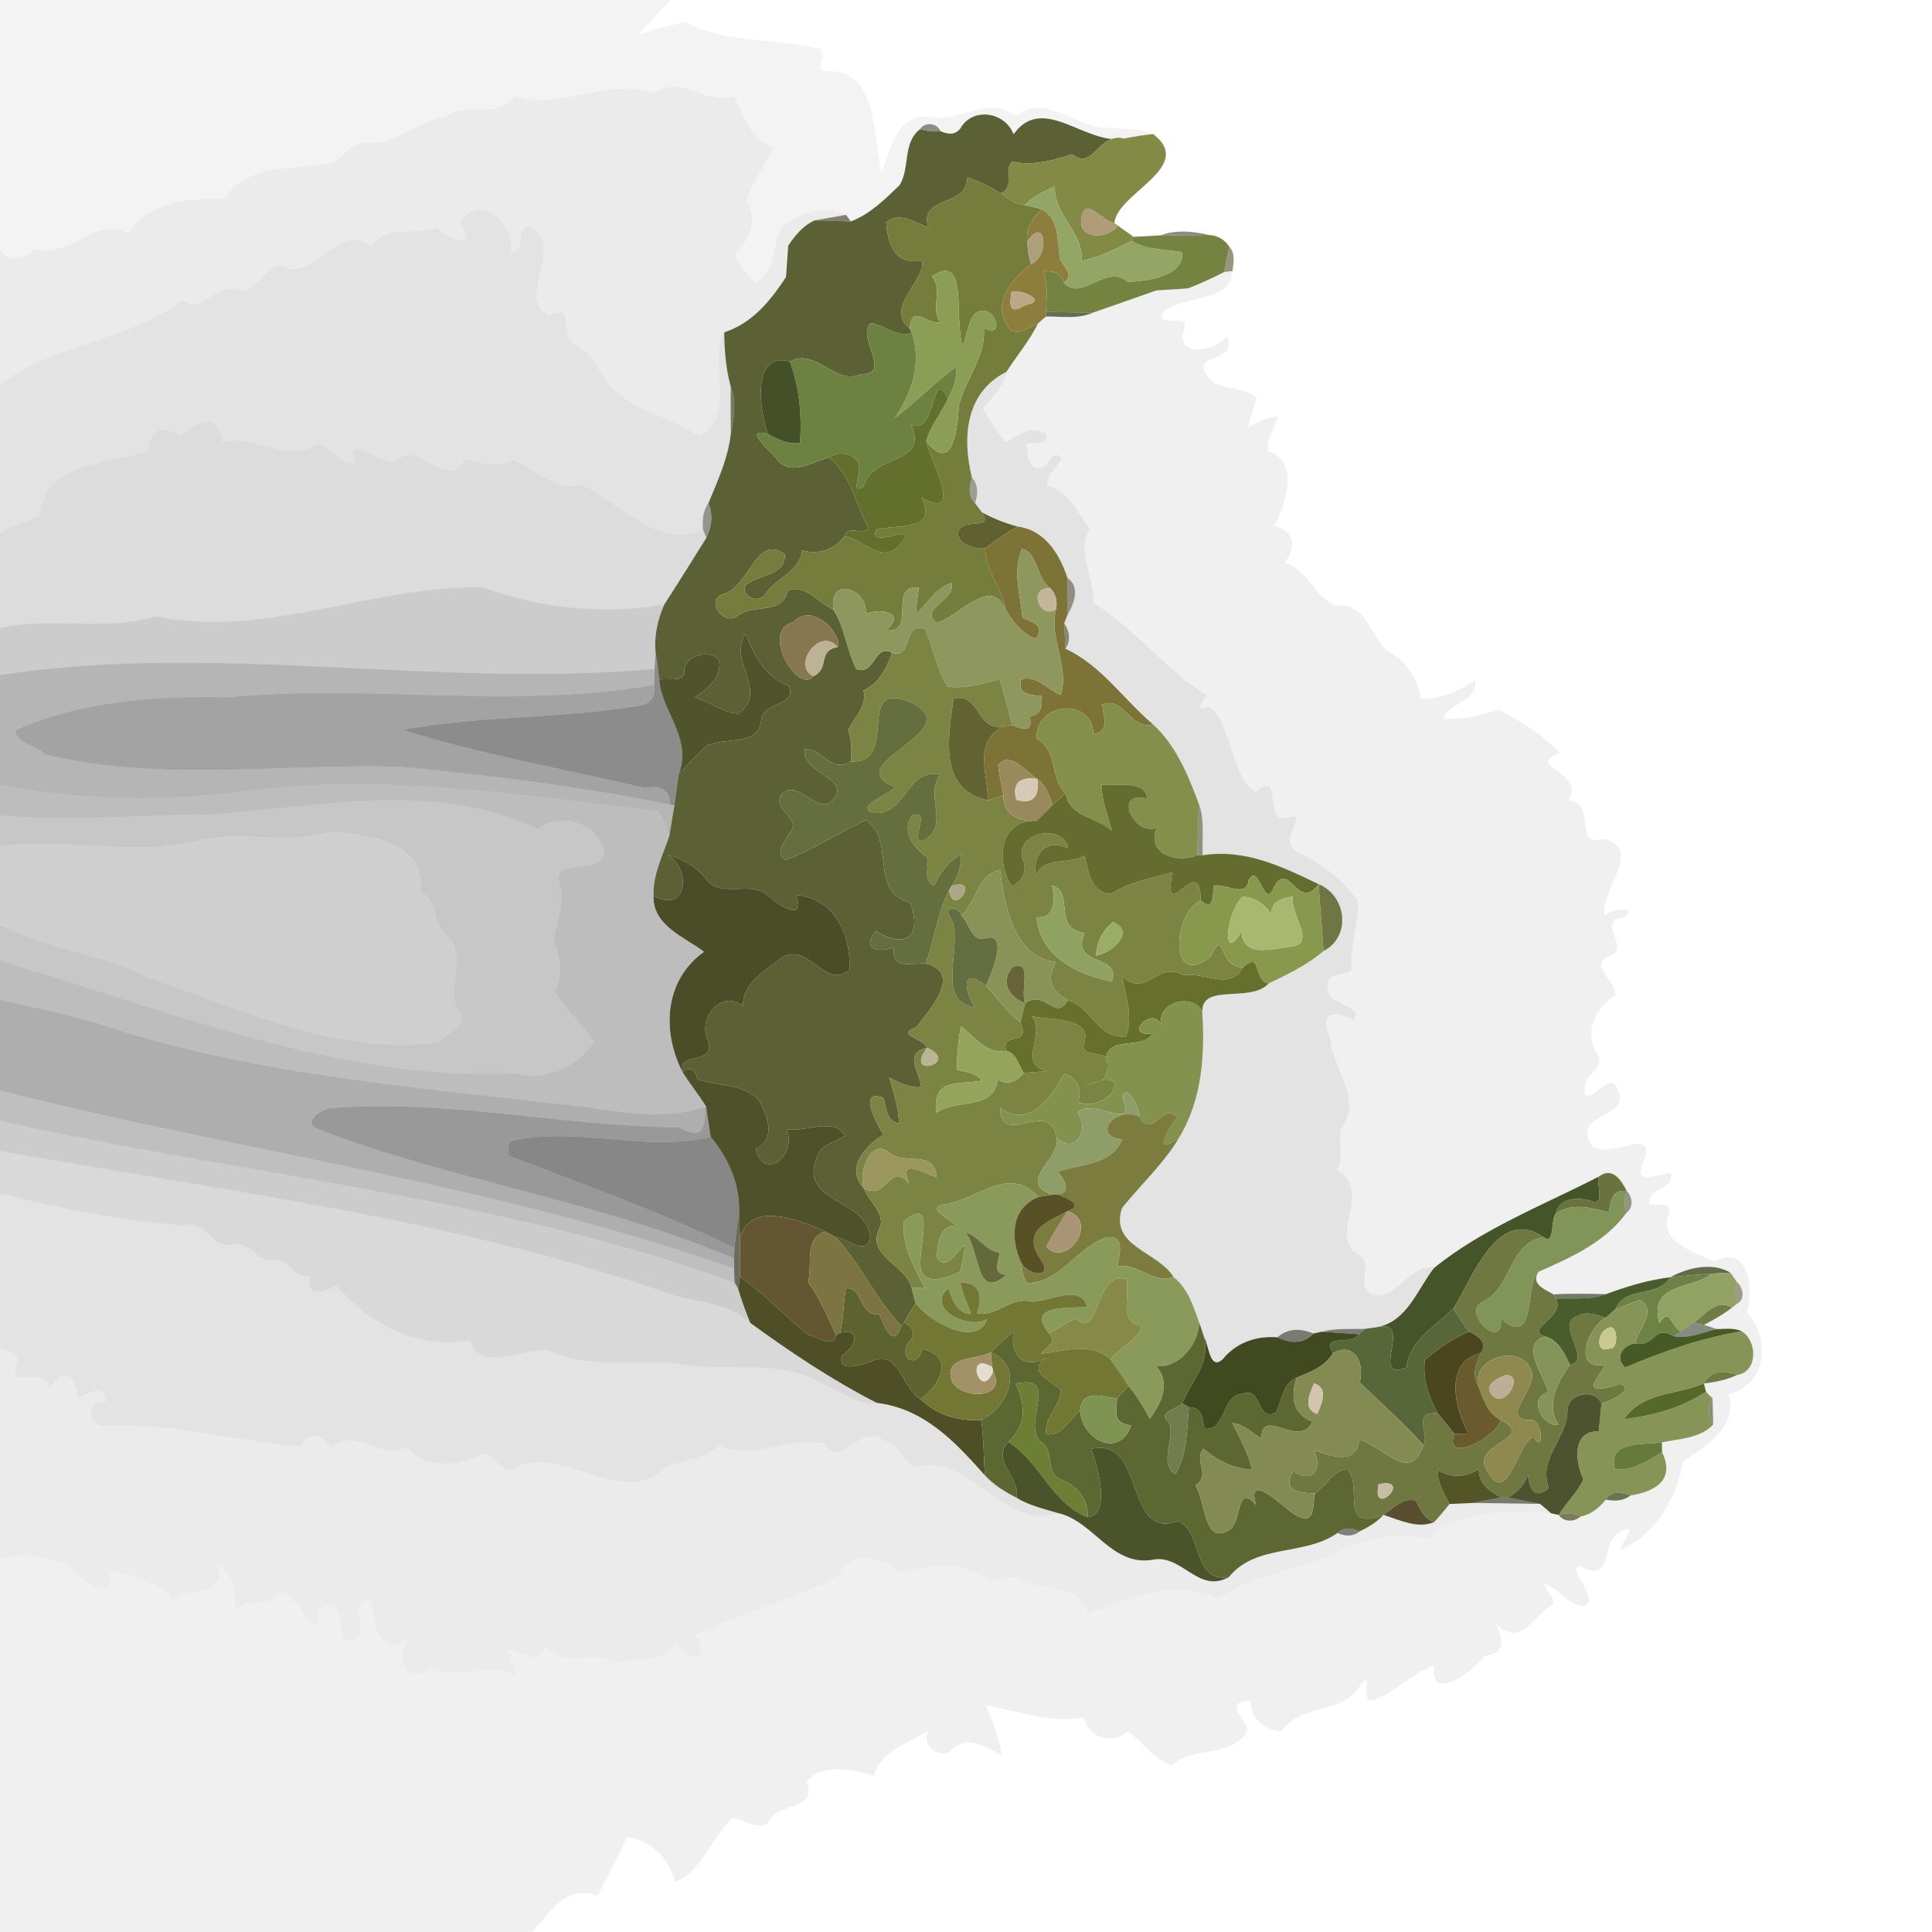 <?xml version="1.0" encoding="UTF-8" ?>
<!DOCTYPE svg PUBLIC "-//W3C//DTD SVG 1.1//EN" "http://www.w3.org/Graphics/SVG/1.1/DTD/svg11.dtd">
<svg width="384pt" height="384pt" viewBox="0 0 384 384" version="1.1" xmlns="http://www.w3.org/2000/svg">
<g id="#0000000d">
<path fill="#000000" opacity="0.05" d=" M 0.00 0.00 L 133.26 0.00 C 131.10 2.29 128.89 4.54 126.87 6.95 C 129.95 5.89 133.08 5.00 136.29 4.38 C 143.85 8.72 154.41 7.50 163.14 9.79 C 164.39 10.77 162.07 13.46 163.77 14.17 C 174.77 13.38 173.39 27.10 175.24 34.29 C 176.89 29.72 178.51 22.16 184.85 23.31 C 190.78 24.30 196.32 18.97 201.99 22.99 C 208.04 18.44 213.53 25.44 220.02 25.40 C 223.08 25.68 226.31 25.43 229.20 26.65 C 227.26 26.85 225.33 27.13 223.43 27.54 C 215.77 28.97 207.38 18.47 201.45 26.68 C 199.82 22.39 193.79 21.25 191.12 25.12 C 190.19 26.86 188.56 26.81 186.95 26.08 C 186.25 24.44 183.84 24.12 182.87 25.68 C 179.33 28.38 180.94 33.35 178.79 36.82 C 175.91 39.58 172.92 42.58 169.11 44.01 C 168.87 43.68 168.40 43.02 168.16 42.70 C 163.74 40.67 158.82 42.35 155.28 45.20 C 153.62 48.84 154.06 54.06 150.07 56.20 C 148.65 54.35 146.25 52.63 146.07 50.21 C 149.13 47.74 150.78 43.37 148.31 39.92 C 149.65 36.12 151.89 32.70 153.84 29.18 C 148.73 27.88 148.29 22.78 145.79 19.21 C 140.25 20.92 135.48 14.67 129.94 18.55 C 120.74 15.30 111.66 22.05 102.21 19.07 C 99.10 24.02 92.64 19.84 88.54 23.21 C 82.80 24.12 78.16 29.29 72.09 28.36 C 69.75 28.67 68.24 31.03 66.39 32.36 C 59.26 33.79 49.15 32.25 44.72 39.41 C 37.78 39.66 29.61 39.69 25.57 46.40 C 18.73 42.66 14.16 51.52 7.29 49.49 C 4.74 51.11 2.24 52.68 0.00 49.65 L 0.00 0.00 Z" />
</g>
<g id="#00000014">
<path fill="#000000" opacity="0.08" d=" M 102.21 19.07 C 111.66 22.05 120.74 15.30 129.94 18.55 C 135.48 14.67 140.25 20.92 145.79 19.21 C 148.29 22.78 148.73 27.88 153.84 29.18 C 151.89 32.70 149.65 36.12 148.31 39.92 C 150.78 43.37 149.13 47.74 146.07 50.21 C 146.25 52.63 148.65 54.35 150.07 56.20 C 154.06 54.06 153.62 48.84 155.28 45.20 C 158.82 42.35 163.74 40.67 168.16 42.70 C 166.61 42.97 163.52 43.52 161.97 43.79 C 159.63 44.80 158.03 46.78 156.66 48.85 C 156.55 50.41 156.33 53.51 156.22 55.07 C 153.07 59.85 149.55 64.21 143.94 66.06 C 140.66 71.60 146.56 83.14 138.84 86.72 C 134.09 83.16 127.96 82.38 123.40 78.57 C 119.45 75.94 118.68 70.89 114.48 68.52 C 110.29 66.54 115.09 60.15 109.09 62.76 C 102.38 59.22 112.32 49.29 105.71 45.20 C 102.11 44.16 105.03 49.90 101.60 50.28 C 102.20 44.70 95.84 37.98 91.36 44.13 C 95.05 49.38 89.76 48.13 86.82 45.23 C 82.48 47.05 76.71 44.46 73.85 48.99 C 68.20 44.02 63.05 54.42 57.47 53.41 C 53.29 50.42 51.69 58.70 47.36 57.58 C 43.01 56.04 40.23 62.72 36.30 59.57 C 25.58 68.03 10.72 67.98 0.00 76.57 L 0.00 49.65 C 2.24 52.68 4.74 51.11 7.29 49.49 C 14.16 51.52 18.73 42.66 25.57 46.40 C 29.61 39.69 37.78 39.66 44.72 39.41 C 49.15 32.25 59.26 33.79 66.39 32.36 C 68.24 31.03 69.75 28.67 72.09 28.36 C 78.16 29.29 82.80 24.12 88.54 23.21 C 92.64 19.84 99.10 24.02 102.21 19.07 Z" />
</g>
<g id="#5b6135fe">
<path fill="#5b6135" opacity="1.00" d=" M 191.12 25.12 C 193.79 21.25 199.82 22.39 201.45 26.68 C 207.38 18.47 215.77 28.97 223.43 27.54 C 217.94 26.42 217.51 34.01 213.05 30.67 C 209.17 31.91 205.30 33.02 201.21 32.12 C 199.32 33.88 201.82 37.10 198.95 38.42 C 196.84 37.15 194.61 36.06 192.28 35.27 C 192.24 41.31 182.50 38.78 184.51 45.20 C 181.78 44.21 178.92 42.02 176.14 44.17 C 176.45 48.22 177.61 52.75 183.23 51.80 C 184.29 55.39 175.63 61.24 180.78 65.29 L 181.25 66.18 C 178.39 67.17 175.83 64.66 173.08 64.19 C 170.07 67.01 177.49 74.35 171.17 74.37 C 165.86 76.71 162.29 69.02 156.99 71.86 C 149.23 69.72 150.99 81.94 152.64 86.23 C 147.35 84.90 153.23 89.67 154.54 91.47 C 157.34 94.72 161.51 91.71 164.77 90.93 C 169.24 94.45 170.05 100.31 172.69 105.08 C 171.23 106.40 168.49 104.29 167.82 106.60 C 165.78 109.35 162.65 110.27 159.41 109.39 C 159.01 113.73 154.20 114.82 152.08 118.14 C 150.87 120.08 147.07 118.58 148.22 116.29 C 150.78 114.11 156.05 114.56 156.01 110.20 C 150.39 106.01 149.11 116.26 144.01 118.02 C 139.88 118.93 143.76 124.53 146.52 122.45 C 149.80 119.86 155.46 122.40 156.59 117.39 C 160.00 115.94 162.76 119.88 165.66 121.20 C 167.97 124.84 168.30 129.24 170.19 132.99 C 173.90 134.43 173.86 127.65 177.34 129.79 C 176.15 132.81 174.78 135.84 171.63 137.20 C 172.36 140.41 169.89 142.49 168.57 145.09 C 169.26 147.13 169.37 149.24 169.09 151.37 C 165.06 153.77 163.61 148.72 159.87 148.92 C 159.56 154.15 169.79 154.65 165.27 159.31 C 162.20 161.98 158.07 154.05 155.11 158.25 C 153.87 161.05 159.14 162.70 157.19 165.17 C 156.40 166.90 153.66 169.45 156.18 170.92 C 161.68 168.78 166.73 165.52 172.07 162.98 C 178.19 167.18 172.58 177.19 180.87 179.37 C 183.62 186.73 179.22 188.47 174.13 185.00 C 171.09 188.67 174.39 189.48 177.71 188.26 C 177.01 192.82 180.98 191.35 183.98 191.50 C 191.61 193.46 184.48 200.94 182.14 204.18 C 177.84 205.74 183.19 206.09 184.30 208.28 C 179.43 209.27 182.79 212.94 183.11 216.05 C 180.78 216.30 178.73 215.22 176.74 214.18 C 177.62 217.16 178.61 220.14 178.68 223.29 C 176.13 222.88 176.20 220.15 175.58 218.20 C 170.43 216.30 174.20 223.31 175.60 225.56 C 171.94 227.70 167.93 232.25 171.74 236.23 C 172.63 238.77 175.75 240.85 174.99 243.71 C 171.75 249.63 179.96 251.17 181.20 255.98 C 181.44 256.98 181.70 257.98 181.97 258.98 C 181.20 260.25 180.42 261.51 179.68 262.81 L 179.18 263.59 C 174.03 258.32 171.10 251.16 165.99 245.85 C 168.27 246.08 172.32 249.83 172.98 245.93 C 172.37 238.22 158.81 239.09 162.27 230.30 C 162.83 227.50 165.92 227.07 167.99 225.77 C 165.89 221.91 159.99 225.12 156.32 224.43 C 158.54 229.78 151.74 234.83 150.20 228.34 C 154.41 226.59 152.56 221.43 150.61 218.39 C 147.38 215.36 142.57 215.88 138.62 214.54 C 138.17 212.75 137.37 211.77 135.65 213.07 C 134.78 208.86 142.04 211.86 140.82 207.04 C 138.46 202.59 143.15 196.57 147.67 199.89 C 147.65 195.20 152.18 192.93 155.43 190.30 C 160.84 187.19 163.94 196.84 168.86 192.78 C 169.14 185.76 165.93 178.61 158.20 177.87 C 160.25 183.25 155.08 180.21 152.87 178.19 C 149.42 174.73 143.19 178.78 140.32 174.70 C 138.44 172.30 135.72 170.74 132.82 169.91 C 137.51 173.02 136.54 181.74 129.90 178.02 C 129.73 173.83 131.78 169.99 133.04 166.10 C 133.29 164.61 133.79 161.61 134.04 160.11 C 134.26 158.56 134.68 155.46 134.89 153.91 C 136.65 151.98 138.42 150.07 140.34 148.31 C 143.97 146.30 150.71 148.56 151.30 143.17 C 151.52 139.38 158.42 140.56 156.83 136.34 C 151.95 134.53 150.00 130.31 148.16 125.93 C 144.57 131.48 152.96 137.50 146.71 141.86 C 143.73 141.61 141.05 139.49 138.14 138.63 C 140.56 136.94 143.60 134.62 142.90 131.24 C 141.40 128.95 136.11 130.25 136.03 133.02 C 136.24 135.91 132.81 134.69 131.01 135.11 C 130.86 133.29 130.62 131.49 130.31 129.70 C 129.98 126.35 130.72 123.15 132.05 120.12 C 134.88 115.74 137.65 111.32 140.40 106.89 C 141.56 104.58 141.70 102.28 140.82 99.99 C 142.65 95.54 144.71 91.08 145.25 86.25 C 145.89 83.09 146.44 79.82 145.22 76.76 C 144.26 73.28 143.99 69.65 143.94 66.06 C 149.55 64.21 153.07 59.85 156.22 55.07 C 156.33 53.51 156.55 50.41 156.66 48.85 C 158.03 46.78 159.63 44.80 161.97 43.79 C 163.76 43.84 167.33 43.95 169.11 44.01 C 172.92 42.58 175.91 39.58 178.79 36.82 C 180.94 33.35 179.33 28.38 182.87 25.68 C 184.20 26.09 185.56 26.22 186.95 26.08 C 188.56 26.81 190.19 26.86 191.12 25.12 M 157.65 123.65 C 150.93 125.36 158.70 138.17 161.67 134.42 C 165.08 132.73 162.32 129.44 166.47 128.59 C 167.71 126.85 161.97 119.29 157.65 123.65 Z" />
</g>
<g id="#29281087">
<path fill="#292810" opacity="0.53" d=" M 182.87 25.68 C 183.84 24.12 186.25 24.44 186.95 26.08 C 185.56 26.22 184.20 26.09 182.87 25.68 Z" />
</g>
<g id="#828a45fc">
<path fill="#828a45" opacity="1.00" d=" M 223.43 27.54 C 225.33 27.13 227.26 26.85 229.20 26.65 C 237.72 33.17 222.06 38.33 221.50 44.31 C 219.11 44.09 215.81 38.92 215.01 43.08 C 213.87 47.57 220.16 47.76 222.19 44.83 C 223.18 45.62 224.28 46.27 225.28 47.07 L 224.91 47.93 C 221.70 49.49 218.50 51.13 214.99 51.86 C 215.34 46.04 209.27 42.50 209.68 37.01 C 207.58 38.09 205.28 38.98 203.67 40.76 C 201.85 40.58 200.32 39.53 198.95 38.42 C 201.82 37.10 199.32 33.88 201.21 32.12 C 205.30 33.02 209.17 31.91 213.05 30.67 C 217.51 34.01 217.94 26.42 223.43 27.54 Z" />
</g>
<g id="#747d3cfe">
<path fill="#747d3c" opacity="1.00" d=" M 192.28 35.27 C 194.61 36.06 196.84 37.15 198.95 38.42 C 200.32 39.53 201.85 40.58 203.67 40.76 C 204.81 40.98 205.95 41.25 207.07 41.58 C 205.23 43.20 203.75 45.43 204.21 47.99 C 204.20 49.52 204.49 51.02 204.91 52.49 C 201.34 55.26 197.06 60.11 200.29 64.70 C 201.47 67.45 204.54 64.99 206.34 64.25 C 204.64 67.71 202.12 70.68 200.04 73.90 C 191.88 77.96 191.20 87.01 193.18 94.93 C 192.67 96.62 192.32 98.72 193.81 100.03 C 194.15 100.49 194.84 101.39 195.18 101.84 C 197.77 105.77 190.64 102.49 190.43 106.16 C 190.52 108.22 193.84 109.16 195.81 108.99 C 195.82 113.61 199.30 116.88 199.90 121.21 C 197.01 114.18 190.45 122.71 186.18 123.82 C 182.44 120.82 190.12 119.43 189.10 115.86 C 185.96 116.86 184.31 120.02 182.00 122.15 C 182.14 120.35 182.41 118.57 182.61 116.78 C 176.32 116.15 182.39 125.95 176.13 125.28 C 180.19 121.73 175.25 120.86 172.14 121.96 C 172.22 116.61 164.60 114.61 165.66 121.20 C 162.76 119.88 160.00 115.94 156.59 117.39 C 155.46 122.40 149.80 119.86 146.52 122.45 C 143.76 124.53 139.88 118.93 144.01 118.02 C 149.11 116.26 150.39 106.01 156.01 110.20 C 156.05 114.56 150.78 114.11 148.22 116.29 C 147.07 118.58 150.87 120.08 152.08 118.14 C 154.20 114.82 159.01 113.73 159.41 109.39 C 162.65 110.27 165.78 109.35 167.82 106.60 C 171.76 107.16 175.42 112.53 179.02 108.06 C 183.12 103.30 172.34 109.59 174.16 105.23 C 178.72 104.14 186.49 105.71 183.16 98.93 C 191.92 103.67 184.87 91.65 184.09 87.69 C 189.29 94.31 190.32 85.45 190.58 80.62 C 191.88 75.34 195.96 70.97 195.56 65.20 C 200.07 67.52 197.66 60.20 194.22 62.05 C 191.84 62.86 191.36 75.03 190.63 63.47 C 190.36 59.80 191.23 50.67 185.25 54.95 C 187.58 57.82 184.74 61.08 186.94 64.10 C 184.00 64.50 181.34 60.24 180.78 65.29 C 175.63 61.24 184.29 55.39 183.23 51.80 C 177.61 52.75 176.45 48.22 176.14 44.17 C 178.92 42.02 181.78 44.21 184.51 45.20 C 182.50 38.78 192.24 41.31 192.28 35.27 Z" />
</g>
<g id="#93a666ff">
<path fill="#93a666" opacity="1.00" d=" M 203.67 40.76 C 205.28 38.98 207.58 38.09 209.68 37.01 C 209.27 42.50 215.34 46.04 214.99 51.86 C 218.50 51.13 221.70 49.49 224.91 47.93 C 228.00 49.70 231.55 49.52 234.94 50.10 C 235.54 54.90 227.93 55.95 224.15 56.02 C 219.80 52.29 214.89 60.20 211.38 56.14 C 213.70 54.80 211.34 53.05 210.66 51.44 C 210.12 48.03 210.61 43.58 207.07 41.58 C 205.95 41.25 204.81 40.98 203.67 40.76 Z" />
</g>
<g id="#0000001c">
<path fill="#000000" opacity="0.11" d=" M 91.36 44.13 C 95.84 37.98 102.20 44.70 101.60 50.28 C 105.03 49.90 102.11 44.16 105.71 45.20 C 112.32 49.29 102.38 59.22 109.09 62.76 C 115.09 60.15 110.29 66.54 114.48 68.52 C 118.68 70.89 119.45 75.94 123.40 78.57 C 127.96 82.38 134.09 83.16 138.84 86.72 C 146.56 83.14 140.66 71.60 143.94 66.06 C 143.99 69.65 144.26 73.28 145.22 76.76 C 145.22 79.91 145.22 83.09 145.25 86.25 C 144.71 91.08 142.65 95.54 140.82 99.99 C 139.67 101.50 139.58 103.43 139.72 105.26 C 130.88 109.27 123.06 100.08 115.69 96.31 C 110.27 97.87 106.75 93.33 102.13 91.44 C 99.00 92.94 95.54 92.21 92.38 91.29 C 89.00 98.13 83.03 86.84 78.75 91.71 C 75.40 92.64 68.56 85.48 70.62 92.25 C 67.64 91.98 65.80 89.34 63.20 88.23 C 57.05 92.51 50.66 86.11 44.23 87.91 C 43.04 81.84 39.67 83.74 35.82 86.53 C 32.19 84.53 29.86 85.19 29.48 89.64 C 22.13 92.19 8.67 91.82 8.07 102.28 C 5.67 103.99 2.38 104.13 0.00 106.01 L 0.00 76.57 C 10.72 67.98 25.58 68.03 36.30 59.57 C 40.23 62.72 43.01 56.04 47.36 57.58 C 51.69 58.70 53.29 50.42 57.47 53.41 C 63.05 54.42 68.20 44.02 73.85 48.99 C 76.71 44.46 82.48 47.05 86.82 45.23 C 89.76 48.13 95.05 49.38 91.36 44.13 Z" />
<path fill="#000000" opacity="0.11" d=" M 0.00 237.20 C 11.90 240.10 24.06 242.68 36.41 243.53 C 40.87 242.18 42.00 248.27 46.09 247.37 C 49.62 246.48 51.10 251.01 54.33 250.45 C 57.42 249.91 58.48 254.47 61.71 253.56 C 60.31 257.67 64.48 257.09 66.84 255.49 C 73.57 263.26 82.73 268.21 93.34 266.41 C 95.61 272.93 103.75 268.09 108.80 268.32 C 116.91 272.07 125.86 270.49 134.02 270.89 C 143.66 273.07 154.17 269.73 163.15 274.82 C 166.80 276.28 170.06 279.39 174.25 278.83 C 183.67 279.97 189.82 286.56 195.75 293.23 C 197.50 295.14 199.74 296.50 202.03 297.69 C 204.59 299.25 207.54 299.92 210.39 300.76 C 199.83 304.69 192.92 288.62 181.97 291.57 C 179.45 290.82 178.69 286.75 175.63 286.27 C 171.37 282.54 166.72 292.31 163.93 286.99 C 157.57 285.33 149.32 290.46 142.94 287.27 C 140.01 290.05 136.03 290.20 132.51 291.47 C 123.58 300.22 112.62 287.09 102.62 291.60 C 99.30 293.76 98.38 287.69 95.22 289.25 C 90.82 291.72 84.11 291.74 80.73 287.57 C 75.81 290.56 70.63 283.33 66.00 287.77 C 64.22 284.99 61.41 284.24 59.69 287.51 C 46.15 286.30 33.68 282.70 20.17 283.40 C 17.15 282.39 17.38 278.15 20.98 278.59 C 20.93 274.56 17.53 277.04 15.37 277.90 C 15.49 273.34 12.38 271.59 10.00 275.93 C 8.84 271.08 1.54 276.41 3.28 271.13 C 4.32 268.75 1.52 268.67 0.00 267.88 L 0.00 237.20 Z" />
</g>
<g id="#b09d78ff">
<path fill="#b09d78" opacity="1.00" d=" M 215.01 43.08 C 215.81 38.92 219.11 44.09 221.50 44.31 L 222.19 44.83 C 220.16 47.76 213.87 47.57 215.01 43.08 Z" />
</g>
<g id="#8e7e3dff">
<path fill="#8e7e3d" opacity="1.00" d=" M 204.21 47.99 C 203.75 45.43 205.23 43.20 207.07 41.58 C 210.61 43.58 210.12 48.03 210.66 51.44 C 211.34 53.05 213.70 54.80 211.38 56.14 C 211.09 53.99 208.99 53.95 207.28 53.81 C 208.40 56.47 207.97 59.21 207.90 61.97 L 207.92 62.91 C 207.52 63.25 206.73 63.91 206.34 64.25 C 204.54 64.99 201.47 67.45 200.29 64.70 C 197.06 60.11 201.34 55.26 204.91 52.49 C 208.78 50.88 207.78 42.64 204.21 47.99 M 201.07 57.94 C 200.48 61.19 200.84 62.50 203.81 60.62 C 208.26 59.85 203.37 57.56 201.07 57.94 Z" />
</g>
<g id="#251f1291">
<path fill="#251f12" opacity="0.57" d=" M 161.97 43.79 C 163.52 43.52 166.61 42.97 168.16 42.70 C 168.40 43.02 168.87 43.68 169.11 44.01 C 167.33 43.95 163.76 43.84 161.97 43.79 Z" />
</g>
<g id="#ad9f7aff">
<path fill="#ad9f7a" opacity="1.00" d=" M 204.21 47.99 C 207.78 42.64 208.78 50.88 204.91 52.49 C 204.49 51.02 204.20 49.52 204.21 47.99 Z" />
</g>
<g id="#1e250f85">
<path fill="#1e250f" opacity="0.52" d=" M 230.71 46.76 C 233.80 45.63 237.07 45.94 240.26 46.70 C 237.05 46.72 233.89 46.82 230.71 46.76 Z" />
</g>
<g id="#71813cf9">
<path fill="#71813c" opacity="0.98" d=" M 225.28 47.07 C 227.08 46.98 228.90 46.91 230.71 46.76 C 233.89 46.82 237.05 46.72 240.26 46.70 C 241.95 46.78 243.39 47.60 244.33 49.01 C 243.95 50.68 243.60 52.37 243.33 54.06 C 241.00 55.29 238.59 56.35 236.15 57.32 C 234.57 57.42 231.42 57.62 229.85 57.72 C 225.62 59.23 221.38 60.67 217.15 62.17 C 214.05 62.13 210.99 62.05 207.90 61.97 C 207.97 59.21 208.40 56.47 207.28 53.81 C 208.99 53.95 211.09 53.99 211.38 56.14 C 214.89 60.20 219.80 52.29 224.15 56.02 C 227.93 55.95 235.54 54.90 234.94 50.10 C 231.55 49.52 228.00 49.70 224.91 47.93 L 225.28 47.07 Z" />
</g>
<g id="#2d281c96">
<path fill="#2d281c" opacity="0.59" d=" M 156.22 55.07 C 156.33 53.51 156.55 50.41 156.66 48.85 C 156.55 50.41 156.33 53.51 156.22 55.07 Z" />
</g>
<g id="#57542b9b">
<path fill="#57542b" opacity="0.61" d=" M 244.33 49.01 C 245.56 50.31 245.19 52.28 244.97 53.87 C 244.56 53.92 243.74 54.01 243.33 54.06 C 243.60 52.37 243.95 50.68 244.33 49.01 Z" />
</g>
<g id="#8c9d56ff">
<path fill="#8c9d56" opacity="1.00" d=" M 185.25 54.95 C 191.23 50.67 190.36 59.80 190.63 63.47 C 191.36 75.03 191.84 62.86 194.22 62.05 C 197.66 60.20 200.07 67.52 195.56 65.20 C 195.96 70.97 191.88 75.34 190.58 80.62 C 190.32 85.45 189.29 94.31 184.09 87.69 C 184.89 84.59 187.15 82.07 188.43 79.15 C 189.57 77.26 190.13 75.11 190.11 72.91 C 185.76 75.96 182.13 79.93 177.83 83.06 C 181.24 78.02 183.25 72.28 181.25 66.18 L 180.78 65.29 C 181.34 60.24 184.00 64.50 186.94 64.10 C 184.74 61.08 187.58 57.82 185.25 54.95 Z" />
</g>
<g id="#0000000f">
<path fill="#000000" opacity="0.06" d=" M 236.15 57.32 C 238.59 56.35 241.00 55.29 243.33 54.06 C 243.74 54.01 244.56 53.92 244.97 53.87 C 244.72 60.30 234.33 58.73 231.09 62.16 C 229.83 65.51 236.61 61.94 235.39 65.33 C 233.41 71.21 241.49 69.98 243.88 66.85 C 246.16 72.13 236.98 70.23 239.73 74.28 C 241.64 78.01 246.82 76.39 249.75 79.04 C 249.24 81.07 248.52 83.04 247.98 85.05 C 249.86 83.97 251.76 82.76 254.04 82.90 C 253.32 85.16 251.65 87.25 252.02 89.74 C 258.53 91.47 255.44 100.53 253.25 104.57 C 257.33 105.41 257.69 108.96 255.32 111.89 C 260.06 113.08 261.08 118.71 265.50 120.35 C 272.45 119.73 272.14 127.84 277.08 130.14 C 280.02 132.15 281.83 135.42 282.43 138.89 C 286.34 138.89 290.16 137.51 293.20 135.04 C 293.88 139.51 288.11 139.53 286.85 142.82 C 290.70 143.09 294.40 142.29 297.91 141.02 C 302.24 143.36 306.68 145.99 309.99 149.69 C 302.79 152.24 315.23 153.34 311.80 159.15 C 317.48 159.54 312.54 168.67 318.77 166.70 C 326.87 168.81 318.04 176.58 318.91 182.07 C 320.45 180.30 326.10 180.23 322.60 182.45 C 317.16 182.76 324.20 188.61 320.01 189.98 C 315.46 191.83 321.34 194.92 321.05 197.79 C 317.12 200.26 314.67 205.12 317.49 209.59 C 319.31 212.55 314.79 213.34 315.02 216.08 C 314.15 221.83 320.70 211.72 321.45 216.60 C 324.35 221.53 314.74 221.46 315.52 225.39 C 316.27 233.65 330.66 221.60 326.39 231.52 C 324.83 235.74 329.81 233.15 332.12 233.19 C 332.75 236.27 328.68 235.88 328.04 238.06 C 326.56 241.22 332.43 237.61 331.76 241.02 C 329.26 246.77 336.83 249.01 340.85 250.68 C 347.72 247.29 348.47 256.15 347.27 260.91 C 351.86 266.13 351.35 275.01 343.62 277.13 C 345.46 283.65 339.07 287.36 334.52 290.51 C 333.22 297.71 329.05 305.25 321.92 308.04 C 322.31 306.64 325.71 302.67 322.35 304.34 C 317.90 305.83 321.07 314.85 314.34 311.41 C 310.44 310.78 318.28 317.87 314.96 319.17 C 311.54 319.28 310.02 315.59 306.95 314.81 C 307.45 316.17 308.71 317.32 308.77 318.82 C 304.49 321.27 302.39 327.62 297.22 322.72 C 298.93 325.88 299.28 328.54 295.09 329.15 C 292.58 332.40 284.05 338.66 285.03 331.04 C 280.55 332.56 277.38 336.48 272.93 337.89 C 270.15 338.79 273.01 331.96 270.55 334.60 C 267.42 340.90 258.58 338.39 254.63 344.11 C 251.61 343.96 248.36 341.64 248.62 338.09 C 243.17 338.15 247.02 340.95 248.02 343.87 C 244.83 349.62 237.44 346.85 232.91 350.83 C 229.25 349.82 227.19 346.14 224.15 344.12 C 221.07 346.89 216.31 345.44 215.43 341.35 C 208.65 342.66 202.51 340.10 195.97 338.92 C 197.26 342.18 198.70 345.44 199.15 348.96 C 196.28 347.47 192.57 344.75 189.49 347.49 C 187.15 350.23 182.77 346.93 184.57 343.83 C 180.68 346.71 175.12 347.64 173.68 352.93 C 169.51 351.55 163.03 350.48 160.29 354.17 C 162.57 359.32 155.74 358.50 153.25 361.19 C 152.16 364.47 148.07 362.00 145.85 361.17 C 141.46 364.89 139.59 371.93 134.19 374.06 C 133.20 369.54 129.15 365.44 124.51 365.20 C 122.89 369.23 120.59 372.93 118.79 376.87 C 112.72 374.24 109.36 380.18 105.69 384.00 L 0.00 384.00 L 0.00 309.72 C 4.57 308.71 9.77 309.59 13.88 311.11 C 15.78 314.69 24.07 319.14 21.17 311.90 C 25.84 313.38 31.18 313.80 34.21 317.79 C 37.68 315.78 45.79 316.62 43.19 310.86 C 46.67 312.92 46.51 316.39 46.93 319.71 C 49.36 317.64 53.25 319.72 54.89 316.78 C 58.75 314.58 63.30 328.93 63.24 320.08 C 68.54 316.88 67.35 322.16 68.16 325.96 C 75.32 327.72 67.99 317.82 73.72 318.03 C 74.71 322.56 74.71 329.18 80.81 326.03 C 78.61 330.66 81.26 335.10 86.05 331.40 C 91.54 334.38 97.48 329.89 102.80 333.19 C 102.18 331.41 101.46 329.67 100.97 327.86 C 103.80 328.29 107.20 331.57 108.44 327.31 C 112.17 331.67 117.83 327.71 122.14 330.47 C 126.27 329.49 132.00 330.61 134.43 326.44 C 136.88 330.80 141.62 330.17 138.25 325.04 C 147.39 320.18 158.00 318.26 166.90 312.92 C 169.25 307.69 175.66 309.55 179.05 312.64 C 184.41 311.13 190.72 310.10 195.61 313.49 C 197.64 315.54 200.10 312.67 202.36 313.63 C 206.93 316.57 214.23 314.16 216.21 320.72 C 224.48 317.66 233.29 313.59 242.03 317.74 C 249.62 312.56 258.98 312.23 266.95 307.97 C 272.35 305.66 278.05 304.46 283.87 305.91 C 290.36 299.95 299.95 300.07 308.27 300.77 C 308.65 300.86 309.42 301.03 309.81 301.12 C 310.84 302.57 312.86 302.53 314.14 301.43 C 316.24 301.05 317.85 299.69 319.17 298.07 C 320.84 298.39 322.68 298.37 324.07 297.24 C 328.43 296.57 333.13 294.46 330.37 288.66 C 330.36 288.17 330.33 287.19 330.31 286.70 C 333.75 285.93 337.93 285.92 340.51 283.14 C 340.48 281.84 340.42 279.25 340.39 277.95 C 340.06 277.62 339.40 276.95 339.07 276.62 C 338.97 276.21 338.77 275.38 338.67 274.97 C 340.94 274.75 343.18 274.24 345.27 273.29 C 349.43 272.65 349.31 266.48 346.19 264.61 C 344.63 263.85 342.88 264.15 341.23 264.16 C 340.59 263.96 339.31 263.54 338.68 263.33 C 340.59 262.32 342.49 261.28 344.20 259.94 C 344.47 259.74 345.01 259.32 345.28 259.11 C 346.89 258.23 346.50 255.98 345.32 254.92 C 344.97 254.43 344.28 253.45 343.93 252.96 C 340.45 250.84 335.51 251.89 331.99 253.86 C 327.60 254.40 323.37 255.67 319.24 257.21 C 315.73 257.16 312.27 257.05 308.78 257.27 C 307.04 256.26 304.18 255.22 305.79 252.78 C 312.26 249.93 318.94 246.97 323.25 241.09 C 324.70 240.01 324.53 237.93 323.34 236.74 C 322.20 234.47 320.47 231.83 317.74 233.87 C 306.63 239.59 294.82 244.12 285.06 251.98 C 280.02 251.01 277.61 258.72 272.70 257.30 C 269.50 255.68 272.82 251.69 270.47 249.60 C 263.22 246.07 273.33 236.63 265.72 232.59 C 267.36 229.81 265.53 226.57 266.84 223.82 C 270.71 218.30 264.83 212.42 264.46 206.57 C 261.66 200.62 266.04 200.97 268.94 202.74 C 271.42 199.57 262.88 199.77 263.99 196.00 C 263.43 193.22 267.02 193.96 268.62 192.84 C 268.29 188.23 269.91 183.77 269.94 179.19 C 266.92 174.59 262.49 171.62 257.73 169.25 C 253.47 167.19 260.87 160.78 255.65 162.61 C 250.99 163.83 255.19 152.53 249.61 157.46 C 244.48 154.57 245.15 143.96 240.28 140.49 C 237.25 141.67 238.76 139.81 239.79 138.16 C 231.62 132.98 225.44 124.96 217.28 119.72 C 217.54 114.68 213.85 109.69 216.58 105.09 C 214.04 101.85 212.64 97.53 208.16 96.61 C 207.87 94.36 210.14 92.98 210.97 91.09 C 208.97 88.92 208.70 92.85 206.87 92.91 C 204.22 93.74 204.30 90.03 203.96 88.29 C 205.41 87.71 208.95 88.74 207.81 86.14 C 204.87 84.51 202.30 86.35 199.90 87.99 C 198.19 85.83 196.75 83.47 195.29 81.16 C 197.21 78.95 199.48 76.93 200.04 73.90 C 202.12 70.68 204.64 67.71 206.34 64.25 C 206.73 63.91 207.52 63.25 207.92 62.91 C 210.99 62.87 214.24 63.46 217.15 62.17 C 221.38 60.67 225.62 59.23 229.85 57.72 C 231.42 57.62 234.57 57.42 236.15 57.32 Z" />
</g>
<g id="#1a200d79">
<path fill="#1a200d" opacity="0.47" d=" M 229.85 57.72 C 231.42 57.62 234.57 57.42 236.15 57.32 C 234.57 57.42 231.42 57.62 229.85 57.72 Z" />
</g>
<g id="#bca889ff">
<path fill="#bca889" opacity="1.00" d=" M 201.07 57.94 C 203.37 57.56 208.26 59.85 203.81 60.62 C 200.84 62.50 200.48 61.19 201.07 57.94 Z" />
</g>
<g id="#293113b4">
<path fill="#293113" opacity="0.71" d=" M 207.90 61.97 C 210.99 62.05 214.05 62.13 217.15 62.17 C 214.24 63.46 210.99 62.87 207.92 62.91 L 207.90 61.97 Z" />
</g>
<g id="#6d8241ff">
<path fill="#6d8241" opacity="1.00" d=" M 173.08 64.19 C 175.83 64.66 178.39 67.17 181.25 66.18 C 183.25 72.28 181.24 78.02 177.83 83.06 C 182.13 79.93 185.76 75.96 190.11 72.91 C 190.13 75.11 189.57 77.26 188.43 79.15 C 184.97 72.45 186.20 87.05 181.03 84.32 C 184.93 92.45 173.30 90.11 171.65 96.68 C 169.26 98.26 170.72 95.12 170.69 93.85 C 171.47 90.53 167.15 89.14 164.77 90.93 C 161.51 91.71 157.34 94.72 154.54 91.47 C 153.23 89.67 147.35 84.90 152.64 86.23 C 154.57 87.39 156.68 88.34 159.00 88.06 C 159.40 82.55 158.92 77.04 156.99 71.86 C 162.29 69.02 165.86 76.71 171.17 74.37 C 177.49 74.35 170.07 67.01 173.08 64.19 Z" />
</g>
<g id="#465028ff">
<path fill="#465028" opacity="1.00" d=" M 152.64 86.23 C 150.99 81.94 149.23 69.72 156.99 71.86 C 158.92 77.04 159.40 82.55 159.00 88.06 C 156.68 88.34 154.57 87.39 152.64 86.23 Z" />
</g>
<g id="#0101001b">
<path fill="#010100" opacity="0.11" d=" M 193.18 94.93 C 191.20 87.01 191.88 77.96 200.04 73.90 C 199.48 76.93 197.21 78.95 195.29 81.16 C 196.75 83.47 198.19 85.83 199.90 87.99 C 202.30 86.35 204.87 84.51 207.81 86.14 C 208.95 88.74 205.41 87.71 203.96 88.29 C 204.30 90.03 204.22 93.74 206.87 92.91 C 208.70 92.85 208.97 88.92 210.97 91.09 C 210.14 92.98 207.87 94.36 208.16 96.61 C 212.64 97.53 214.04 101.85 216.58 105.09 C 213.85 109.69 217.54 114.68 217.28 119.72 C 225.44 124.96 231.62 132.98 239.79 138.16 C 238.76 139.81 237.25 141.67 240.28 140.49 C 245.15 143.96 244.48 154.57 249.61 157.46 C 255.19 152.53 250.99 163.83 255.65 162.61 C 260.87 160.78 253.47 167.19 257.73 169.25 C 262.49 171.62 266.92 174.59 269.94 179.19 C 269.91 183.77 268.29 188.23 268.62 192.84 C 267.02 193.96 263.43 193.22 263.99 196.00 C 262.88 199.77 271.42 199.57 268.94 202.74 C 266.04 200.97 261.66 200.62 264.46 206.57 C 264.83 212.42 270.71 218.30 266.84 223.82 C 265.53 226.57 267.36 229.81 265.72 232.59 C 273.33 236.63 263.22 246.07 270.47 249.60 C 272.82 251.69 269.50 255.68 272.70 257.30 C 277.61 258.72 280.02 251.01 285.06 251.98 C 281.70 256.23 279.78 262.55 273.82 263.76 C 273.19 263.85 271.92 264.03 271.29 264.12 C 268.39 264.20 265.49 263.95 262.68 264.69 C 262.27 264.78 261.46 264.95 261.05 265.04 C 258.20 263.87 255.82 264.12 253.91 265.80 C 249.71 265.46 245.71 266.87 243.08 270.10 C 240.44 272.61 240.30 267.39 239.32 265.77 C 239.01 264.78 238.68 263.79 238.34 262.82 C 237.17 259.57 236.09 256.04 233.25 253.81 C 230.17 248.71 220.50 247.78 223.00 240.12 C 226.71 235.48 231.22 231.38 234.29 226.23 C 238.92 218.65 239.52 209.73 238.96 201.05 C 238.91 195.33 248.52 199.41 252.15 195.48 C 255.96 193.64 259.83 191.79 263.08 189.02 C 268.62 186.16 267.66 178.00 262.09 175.73 C 254.87 172.24 247.38 168.64 239.03 169.99 C 238.90 166.58 239.51 163.02 238.28 159.75 C 236.14 154.05 233.75 148.15 229.17 143.96 C 223.27 138.99 218.92 132.24 211.75 128.93 C 212.89 127.41 212.58 125.32 211.52 123.86 C 211.69 123.44 212.04 122.59 212.21 122.17 C 213.58 119.79 214.70 116.59 212.16 114.85 C 210.61 110.09 207.62 105.31 202.24 104.65 C 199.79 103.98 197.41 103.06 195.18 101.84 C 194.84 101.39 194.15 100.49 193.81 100.03 C 194.37 98.33 194.51 96.33 193.18 94.93 Z" />
</g>
<g id="#31361ba9">
<path fill="#31361b" opacity="0.66" d=" M 145.22 76.76 C 146.44 79.82 145.89 83.09 145.25 86.25 C 145.22 83.09 145.22 79.91 145.22 76.76 Z" />
</g>
<g id="#626f2dff">
<path fill="#626f2d" opacity="1.00" d=" M 181.03 84.32 C 186.20 87.05 184.97 72.45 188.43 79.15 C 187.15 82.07 184.89 84.59 184.09 87.69 C 184.87 91.65 191.92 103.67 183.16 98.93 C 186.49 105.71 178.72 104.14 174.16 105.23 C 172.34 109.59 183.12 103.30 179.02 108.06 C 175.42 112.53 171.76 107.16 167.82 106.60 C 168.49 104.29 171.23 106.40 172.69 105.08 C 170.05 100.31 169.24 94.45 164.77 90.93 C 167.15 89.14 171.47 90.53 170.69 93.85 C 170.72 95.12 169.26 98.26 171.65 96.68 C 173.30 90.11 184.93 92.45 181.03 84.32 Z" />
</g>
<g id="#00000024">
<path fill="#000000" opacity="0.14" d=" M 35.82 86.53 C 39.67 83.74 43.04 81.84 44.23 87.91 C 50.66 86.11 57.05 92.51 63.20 88.23 C 65.80 89.34 67.64 91.98 70.62 92.25 C 68.56 85.48 75.40 92.64 78.75 91.71 C 83.03 86.84 89.00 98.13 92.38 91.29 C 95.54 92.21 99.00 92.94 102.13 91.44 C 106.75 93.33 110.27 97.87 115.69 96.31 C 123.06 100.08 130.88 109.27 139.72 105.26 C 139.89 105.66 140.23 106.48 140.40 106.89 C 137.65 111.32 134.88 115.74 132.05 120.12 C 120.41 122.25 107.44 120.94 96.20 116.79 C 75.05 116.00 52.85 127.05 31.02 122.52 C 20.91 125.49 10.16 122.60 0.00 124.78 L 0.00 106.01 C 2.38 104.13 5.67 103.99 8.07 102.28 C 8.67 91.82 22.13 92.19 29.48 89.64 C 29.86 85.19 32.19 84.53 35.82 86.53 Z" />
</g>
<g id="#2b321577">
<path fill="#2b3215" opacity="0.47" d=" M 193.18 94.93 C 194.51 96.33 194.37 98.33 193.81 100.03 C 192.32 98.72 192.67 96.62 193.18 94.93 Z" />
</g>
<g id="#2021127b">
<path fill="#202112" opacity="0.48" d=" M 139.72 105.26 C 139.58 103.43 139.67 101.50 140.82 99.99 C 141.70 102.28 141.56 104.58 140.40 106.89 C 140.23 106.48 139.89 105.66 139.72 105.26 Z" />
</g>
<g id="#5a5b28f5">
<path fill="#5a5b28" opacity="0.96" d=" M 195.18 101.84 C 197.41 103.06 199.79 103.98 202.24 104.65 C 200.00 105.95 197.86 107.41 195.81 108.99 C 193.84 109.16 190.52 108.22 190.43 106.16 C 190.64 102.49 197.77 105.77 195.18 101.84 Z" />
</g>
<g id="#7e7337fb">
<path fill="#7e7337" opacity="1.00" d=" M 195.81 108.99 C 197.86 107.41 200.00 105.95 202.24 104.65 C 207.62 105.31 210.61 110.09 212.16 114.85 C 212.17 116.68 212.20 120.34 212.21 122.17 C 212.04 122.59 211.69 123.44 211.52 123.86 C 211.57 125.13 211.69 127.66 211.75 128.93 C 218.92 132.24 223.27 138.99 229.17 143.96 C 224.64 145.25 223.70 138.47 219.08 139.96 C 219.26 142.33 220.75 145.51 217.32 145.89 C 217.15 138.54 205.78 139.48 206.02 146.81 C 210.44 149.32 208.56 154.53 211.81 157.73 C 210.92 158.43 210.08 159.19 209.24 159.95 C 208.51 158.09 207.84 156.08 206.18 154.83 C 203.96 153.49 200.82 149.09 198.38 152.09 C 198.62 154.09 199.06 156.06 199.43 158.04 C 198.43 158.48 197.41 158.82 196.35 159.06 C 196.32 153.56 193.38 147.78 199.33 144.35 C 199.78 144.29 200.68 144.16 201.13 144.10 C 203.38 145.06 205.51 145.54 204.60 142.39 C 206.84 142.15 207.33 140.28 206.95 138.32 C 204.64 138.11 202.04 138.03 203.02 134.97 C 206.19 134.23 208.19 137.09 210.86 138.13 C 212.58 132.36 208.43 126.85 209.88 121.08 C 210.23 119.55 209.82 118.01 208.73 116.89 C 205.94 114.94 206.26 109.75 203.12 109.10 C 201.22 113.43 202.81 118.24 203.22 122.76 C 205.29 123.73 207.88 124.38 205.80 126.97 C 203.24 125.92 201.24 123.59 199.90 121.21 C 199.30 116.88 195.82 113.61 195.81 108.99 Z" />
</g>
<g id="#8e975dff">
<path fill="#8e975d" opacity="1.00" d=" M 203.12 109.10 C 206.26 109.75 205.94 114.94 208.73 116.89 C 204.16 116.76 206.71 123.26 209.88 121.08 C 208.43 126.85 212.58 132.36 210.86 138.13 C 208.19 137.09 206.19 134.23 203.02 134.97 C 202.04 138.03 204.64 138.11 206.95 138.32 C 207.33 140.28 206.84 142.15 204.60 142.39 C 205.51 145.54 203.38 145.06 201.13 144.10 C 200.48 141.04 199.52 138.07 198.74 135.04 C 195.27 135.81 191.85 137.04 188.23 136.43 C 186.18 132.87 185.49 128.73 183.83 125.01 C 179.43 123.46 181.52 130.97 177.34 129.79 C 173.86 127.65 173.90 134.43 170.19 132.99 C 168.30 129.24 167.97 124.84 165.66 121.20 C 164.60 114.61 172.22 116.61 172.14 121.96 C 175.25 120.86 180.19 121.73 176.13 125.28 C 182.39 125.95 176.32 116.15 182.61 116.78 C 182.41 118.57 182.14 120.35 182.00 122.15 C 184.31 120.02 185.96 116.86 189.10 115.86 C 190.12 119.43 182.44 120.82 186.18 123.82 C 190.45 122.71 197.01 114.18 199.90 121.21 C 201.24 123.59 203.24 125.92 205.80 126.97 C 207.88 124.38 205.29 123.73 203.22 122.76 C 202.81 118.24 201.22 113.43 203.12 109.10 Z" />
</g>
<g id="#382c1689">
<path fill="#382c16" opacity="0.54" d=" M 212.16 114.85 C 214.70 116.59 213.58 119.79 212.21 122.17 C 212.20 120.34 212.17 116.68 212.16 114.85 Z" />
</g>
<g id="#00000032">
<path fill="#000000" opacity="0.20" d=" M 31.02 122.52 C 52.85 127.05 75.05 116.00 96.20 116.79 C 107.44 120.94 120.41 122.25 132.05 120.12 C 130.72 123.15 129.98 126.35 130.31 129.70 C 130.26 130.51 130.15 132.13 130.10 132.94 C 86.83 136.86 43.18 127.57 0.00 134.15 L 0.00 124.78 C 10.16 122.60 20.91 125.49 31.02 122.52 Z" />
<path fill="#000000" opacity="0.20" d=" M 0.00 222.79 C 48.61 233.60 98.91 237.88 145.99 254.90 C 146.18 255.23 146.54 255.89 146.73 256.22 C 147.40 258.50 148.23 260.73 149.12 262.94 C 145.10 259.14 139.45 258.89 134.36 257.60 C 90.99 242.31 45.02 236.82 0.00 228.77 L 0.00 222.79 Z" />
</g>
<g id="#c5b59bff">
<path fill="#c5b59b" opacity="1.00" d=" M 209.88 121.08 C 206.71 123.26 204.16 116.76 208.73 116.89 C 209.82 118.01 210.23 119.55 209.88 121.08 Z" />
</g>
<g id="#87774eff">
<path fill="#87774e" opacity="1.00" d=" M 157.65 123.65 C 161.97 119.29 167.71 126.85 166.47 128.59 C 162.83 124.40 157.36 132.43 161.67 134.42 C 158.70 138.17 150.93 125.36 157.65 123.65 Z" />
</g>
<g id="#31321393">
<path fill="#313213" opacity="0.58" d=" M 211.75 128.93 C 211.69 127.66 211.57 125.13 211.52 123.86 C 212.58 125.32 212.89 127.41 211.75 128.93 Z" />
</g>
<g id="#7b8443ff">
<path fill="#7b8443" opacity="1.00" d=" M 177.34 129.79 C 181.52 130.97 179.43 123.46 183.83 125.01 C 185.49 128.73 186.18 132.87 188.23 136.43 C 191.85 137.04 195.27 135.81 198.74 135.04 C 199.52 138.07 200.48 141.04 201.13 144.10 C 200.68 144.16 199.78 144.29 199.33 144.35 C 194.08 145.49 194.81 137.49 189.52 138.89 C 188.49 146.38 186.42 156.95 196.35 159.06 C 197.41 158.82 198.43 158.48 199.43 158.04 C 199.31 161.82 202.57 163.45 206.00 163.16 C 198.41 162.90 197.96 171.49 201.10 176.14 C 203.25 175.06 204.22 173.13 203.30 170.84 C 201.45 165.58 211.22 163.38 212.32 168.57 C 207.83 166.65 205.33 169.59 205.82 174.11 C 207.48 170.06 212.38 171.97 215.61 170.04 C 216.24 173.10 216.89 177.51 220.84 177.68 C 224.54 175.21 228.88 174.62 233.01 173.35 C 230.96 184.84 238.56 168.74 238.66 178.95 C 232.94 181.74 232.36 196.66 240.54 190.23 C 243.76 183.72 241.85 192.48 247.08 192.24 C 244.43 197.09 239.37 193.07 235.21 193.84 C 229.76 190.88 228.01 198.58 222.96 193.99 C 223.77 197.94 225.26 202.00 223.80 206.00 C 218.24 206.64 217.04 200.13 212.22 198.79 C 208.94 197.02 207.90 194.52 209.87 191.21 C 201.49 190.31 199.58 179.71 198.77 172.89 C 194.29 173.79 194.05 179.31 191.10 182.03 C 190.67 180.11 187.33 179.98 188.81 182.17 C 191.99 187.44 185.33 199.13 193.81 200.25 C 191.39 196.71 191.22 191.97 195.95 195.93 C 198.30 198.31 200.11 201.22 202.85 203.21 C 204.89 208.33 199.06 204.71 199.94 208.86 C 196.06 209.54 193.69 206.01 190.96 203.97 C 190.49 206.82 190.17 209.71 190.18 212.60 C 191.96 213.07 193.98 213.21 195.20 214.80 C 190.29 215.57 185.27 214.30 186.09 221.15 C 190.22 218.32 197.70 220.74 198.28 214.49 C 200.20 215.90 202.10 214.95 203.44 213.26 C 205.01 213.11 206.58 213.01 208.16 212.88 C 201.88 211.72 208.21 205.28 204.97 201.91 C 207.81 202.83 217.34 201.92 215.48 207.31 C 214.61 209.79 218.40 209.20 219.86 210.05 C 220.77 213.63 219.31 215.68 215.61 215.70 C 226.50 211.28 220.43 221.54 214.26 219.02 C 215.16 216.32 214.11 214.40 211.52 213.34 C 209.00 217.99 204.54 224.53 198.77 220.19 C 198.92 228.46 208.73 217.97 210.06 226.18 C 210.69 230.54 201.90 234.99 209.17 237.47 C 208.25 237.62 207.33 237.76 206.41 237.90 C 200.37 231.33 194.03 238.73 187.36 239.44 C 184.10 240.26 188.93 242.36 189.96 243.58 C 186.56 243.63 186.52 247.25 186.16 249.82 C 188.95 254.83 193.62 240.48 190.85 252.73 C 188.56 253.80 184.64 255.54 183.14 252.70 C 181.88 249.52 186.67 236.98 179.71 242.73 C 178.96 246.67 181.64 252.06 183.83 256.01 C 183.17 256.00 181.86 255.99 181.20 255.98 C 179.96 251.17 171.75 249.63 174.99 243.71 C 175.75 240.85 172.63 238.77 171.74 236.23 C 176.52 238.69 176.71 230.74 180.66 235.15 C 178.55 229.97 183.43 233.10 186.17 234.01 C 185.72 228.33 179.88 231.65 176.83 229.17 C 172.92 225.81 170.49 233.39 171.74 236.23 C 167.93 232.25 171.94 227.70 175.60 225.56 C 174.20 223.31 170.43 216.30 175.58 218.20 C 176.20 220.15 176.13 222.88 178.68 223.29 C 178.61 220.14 177.62 217.16 176.74 214.18 C 178.73 215.22 180.78 216.30 183.11 216.05 C 182.79 212.94 179.43 209.27 184.30 208.28 C 179.41 214.54 191.07 211.28 184.30 208.28 C 183.19 206.09 177.84 205.74 182.14 204.18 C 184.48 200.94 191.61 193.46 183.98 191.50 C 185.76 186.70 186.28 181.44 188.66 176.88 C 189.29 182.63 195.21 174.12 189.13 176.10 C 190.44 174.25 191.07 172.16 191.02 169.82 C 188.53 171.22 186.86 173.47 185.69 176.03 C 183.35 175.01 184.64 172.46 184.41 170.52 C 181.70 168.56 179.12 165.61 181.18 162.18 C 185.65 160.16 180.06 168.59 183.84 166.88 C 188.88 163.90 183.51 157.75 187.02 153.90 C 179.99 152.70 180.16 162.01 173.78 161.58 C 169.57 160.39 176.50 158.14 177.95 156.45 C 165.95 151.91 192.74 145.40 181.23 139.72 C 169.40 134.57 179.22 151.82 169.09 151.37 C 169.37 149.24 169.26 147.13 168.57 145.09 C 169.89 142.49 172.36 140.41 171.63 137.20 C 174.78 135.84 176.15 132.81 177.34 129.79 M 209.10 176.04 C 209.75 178.63 209.74 182.69 206.05 182.29 C 206.60 190.04 214.32 193.89 221.00 195.04 C 222.95 189.50 212.54 192.20 215.61 185.42 C 209.03 184.72 213.71 177.06 209.10 176.04 M 221.19 183.24 C 219.20 184.89 217.92 187.32 217.85 189.92 C 221.30 189.39 225.70 184.96 221.19 183.24 Z" />
</g>
<g id="#50542cfe">
<path fill="#50542c" opacity="1.00" d=" M 148.16 125.93 C 150.00 130.31 151.95 134.53 156.83 136.34 C 158.42 140.56 151.52 139.38 151.30 143.17 C 150.71 148.56 143.97 146.30 140.34 148.31 C 138.42 150.07 136.65 151.98 134.89 153.91 C 137.65 146.75 131.58 141.61 131.01 135.11 C 132.81 134.69 136.24 135.91 136.03 133.02 C 136.11 130.25 141.40 128.95 142.90 131.24 C 143.60 134.62 140.56 136.94 138.14 138.63 C 141.05 139.49 143.73 141.61 146.71 141.86 C 152.96 137.50 144.57 131.48 148.16 125.93 Z" />
</g>
<g id="#bdb296ff">
<path fill="#bdb296" opacity="1.00" d=" M 161.67 134.42 C 157.36 132.43 162.83 124.40 166.47 128.59 C 162.32 129.44 165.08 132.73 161.67 134.42 Z" />
</g>
<g id="#01020172">
<path fill="#010201" opacity="0.45" d=" M 130.31 129.70 C 130.62 131.49 130.86 133.29 131.01 135.11 C 131.58 141.61 137.65 146.75 134.89 153.91 C 134.68 155.46 134.26 158.56 134.04 160.11 L 133.20 159.91 C 133.16 157.05 131.48 155.96 128.16 156.63 C 112.27 152.87 94.94 149.79 80.03 145.08 C 95.53 142.13 111.58 142.91 127.16 140.23 C 129.35 140.02 130.42 138.15 130.04 136.10 C 130.05 135.31 130.08 133.73 130.10 132.94 C 130.15 132.13 130.26 130.51 130.31 129.70 Z" />
</g>
<g id="#0000004b">
<path fill="#000000" opacity="0.29" d=" M 0.00 134.15 C 43.18 127.57 86.83 136.86 130.10 132.94 C 130.08 133.73 130.05 135.31 130.04 136.10 C 102.30 141.06 73.50 135.88 45.44 138.58 C 31.19 138.30 16.17 139.27 3.01 145.16 C 3.37 147.93 7.23 148.05 8.97 149.94 C 32.00 155.60 56.15 151.68 79.59 152.41 C 97.55 154.12 115.50 156.35 133.20 159.91 L 134.04 160.11 C 133.79 161.61 133.29 164.61 133.04 166.10 C 132.37 164.44 132.07 162.50 130.66 161.26 C 103.91 158.06 76.96 153.77 50.00 157.08 C 33.47 159.44 16.39 159.19 0.00 156.00 L 0.00 134.15 Z" />
</g>
<g id="#0000005b">
<path fill="#000000" opacity="0.36" d=" M 45.44 138.58 C 73.50 135.88 102.30 141.06 130.04 136.10 C 130.42 138.15 129.35 140.02 127.16 140.23 C 111.58 142.91 95.53 142.13 80.03 145.08 C 94.94 149.79 112.27 152.87 128.16 156.63 C 131.48 155.96 133.16 157.05 133.20 159.91 C 115.50 156.35 97.55 154.12 79.59 152.41 C 56.15 151.68 32.00 155.60 8.97 149.94 C 7.23 148.05 3.37 147.93 3.01 145.16 C 16.17 139.27 31.19 138.30 45.44 138.58 Z" />
</g>
<g id="#646f3dff">
<path fill="#646f3d" opacity="1.00" d=" M 169.09 151.37 C 179.22 151.82 169.40 134.57 181.23 139.72 C 192.74 145.40 165.95 151.91 177.95 156.45 C 176.50 158.14 169.57 160.39 173.78 161.58 C 180.16 162.01 179.99 152.70 187.02 153.90 C 183.51 157.75 188.88 163.90 183.84 166.88 C 180.06 168.59 185.65 160.16 181.18 162.18 C 179.12 165.61 181.70 168.56 184.41 170.52 C 184.64 172.46 183.35 175.01 185.69 176.03 C 186.86 173.47 188.53 171.22 191.02 169.82 C 191.07 172.16 190.44 174.25 189.13 176.10 L 188.66 176.88 C 186.28 181.44 185.76 186.70 183.98 191.50 C 180.98 191.35 177.01 192.82 177.71 188.26 C 174.39 189.48 171.09 188.67 174.13 185.00 C 179.22 188.47 183.62 186.73 180.87 179.37 C 172.58 177.19 178.19 167.18 172.07 162.98 C 166.73 165.52 161.68 168.78 156.18 170.92 C 153.66 169.45 156.40 166.90 157.19 165.17 C 159.14 162.70 153.87 161.05 155.11 158.25 C 158.07 154.05 162.20 161.98 165.27 159.31 C 169.79 154.65 159.56 154.15 159.87 148.92 C 163.61 148.72 165.06 153.77 169.09 151.37 Z" />
</g>
<g id="#626332ff">
<path fill="#626332" opacity="1.00" d=" M 189.52 138.89 C 194.81 137.49 194.08 145.49 199.33 144.35 C 193.38 147.78 196.32 153.56 196.35 159.06 C 186.42 156.95 188.49 146.38 189.52 138.89 Z" />
</g>
<g id="#858f4cfd">
<path fill="#858f4c" opacity="1.00" d=" M 206.02 146.81 C 205.78 139.48 217.15 138.54 217.32 145.89 C 220.75 145.51 219.26 142.33 219.08 139.96 C 223.70 138.47 224.64 145.25 229.17 143.96 C 233.75 148.15 236.14 154.05 238.28 159.75 C 238.17 163.15 238.04 166.57 237.99 169.99 C 233.67 171.78 227.79 169.48 229.91 164.51 C 225.38 166.32 221.07 156.98 228.01 158.74 C 227.66 154.89 221.91 156.34 218.94 155.98 C 218.96 159.16 220.25 162.11 220.99 165.15 C 217.95 162.22 212.63 162.56 211.81 157.73 C 208.56 154.53 210.44 149.32 206.02 146.81 Z" />
</g>
<g id="#9b895eff">
<path fill="#9b895e" opacity="1.00" d=" M 198.38 152.09 C 200.82 149.09 203.96 153.49 206.18 154.83 C 202.92 154.31 201.02 155.54 202.03 158.97 C 205.44 159.97 206.67 158.08 206.18 154.83 C 207.84 156.08 208.51 158.09 209.24 159.95 C 208.16 161.03 207.14 162.15 206.00 163.16 C 202.57 163.45 199.31 161.82 199.43 158.04 C 199.06 156.06 198.62 154.09 198.38 152.09 Z" />
</g>
<g id="#d6c9b6ff">
<path fill="#d6c9b6" opacity="1.00" d=" M 202.03 158.97 C 201.02 155.54 202.92 154.31 206.18 154.83 C 206.67 158.08 205.44 159.97 202.03 158.97 Z" />
</g>
<g id="#00000042">
<path fill="#000000" opacity="0.26" d=" M 0.00 156.00 C 16.39 159.19 33.47 159.44 50.00 157.08 C 76.96 153.77 103.91 158.06 130.66 161.26 C 132.07 162.50 132.37 164.44 133.04 166.10 C 131.78 169.99 129.73 173.83 129.90 178.02 C 129.67 183.96 136.01 186.21 139.93 189.17 C 132.05 194.85 131.49 204.90 135.65 213.07 C 137.11 215.41 138.87 217.56 140.33 219.92 C 131.22 223.13 121.76 220.48 112.54 219.60 C 81.02 215.87 49.12 213.50 18.86 203.22 C 12.64 201.46 6.31 200.13 0.00 198.72 L 0.00 190.97 C 33.54 200.72 66.97 214.92 102.67 213.38 C 108.37 215.06 115.03 211.86 118.11 206.98 C 115.79 203.45 112.43 200.70 110.22 197.12 C 112.10 193.96 111.33 190.23 110.13 186.98 C 110.46 183.24 112.33 179.63 111.32 175.85 C 109.06 170.13 120.43 174.36 120.03 169.00 C 118.67 163.47 111.47 161.34 106.88 164.73 C 86.68 155.13 63.33 160.33 42.03 161.90 C 28.04 161.76 13.94 163.59 0.00 161.99 L 0.00 156.00 Z" />
</g>
<g id="#646c2ffd">
<path fill="#646c2f" opacity="1.00" d=" M 218.94 155.98 C 221.91 156.34 227.66 154.89 228.01 158.74 C 221.07 156.98 225.38 166.32 229.91 164.51 C 227.79 169.48 233.67 171.78 237.99 169.99 L 239.03 169.99 C 247.38 168.64 254.87 172.24 262.09 175.73 C 257.90 181.36 256.29 170.83 253.26 176.22 C 251.28 181.43 250.24 170.99 248.14 175.01 C 247.84 178.57 243.54 175.54 241.26 176.03 C 240.97 178.08 241.29 181.33 238.66 178.95 C 238.56 168.74 230.96 184.84 233.01 173.35 C 228.88 174.62 224.54 175.21 220.84 177.68 C 216.89 177.51 216.24 173.10 215.61 170.04 C 212.38 171.97 207.48 170.06 205.82 174.11 C 205.33 169.59 207.83 166.65 212.32 168.57 C 211.22 163.38 201.45 165.58 203.30 170.84 C 204.22 173.13 203.25 175.06 201.10 176.14 C 197.96 171.49 198.41 162.90 206.00 163.16 C 207.14 162.15 208.16 161.03 209.24 159.95 C 210.08 159.19 210.92 158.43 211.81 157.73 C 212.63 162.56 217.95 162.22 220.99 165.15 C 220.25 162.11 218.96 159.16 218.94 155.98 Z" />
</g>
<g id="#00000038">
<path fill="#000000" opacity="0.22" d=" M 42.03 161.90 C 63.33 160.33 86.68 155.13 106.88 164.73 C 111.47 161.34 118.67 163.47 120.03 169.00 C 120.43 174.36 109.06 170.13 111.32 175.85 C 112.33 179.63 110.46 183.24 110.13 186.98 C 111.33 190.23 112.10 193.96 110.22 197.12 C 112.43 200.70 115.79 203.45 118.11 206.98 C 115.03 211.86 108.37 215.06 102.67 213.38 C 66.97 214.92 33.54 200.72 0.00 190.97 L 0.00 183.93 C 9.46 188.52 20.10 189.66 29.50 194.34 C 48.03 200.68 67.19 209.83 87.19 207.15 C 88.64 205.45 92.94 204.08 91.45 201.49 C 87.96 196.55 93.85 189.81 88.40 185.62 C 85.88 183.24 87.00 178.81 83.61 177.20 C 84.82 167.09 72.65 165.58 65.33 165.36 C 56.52 168.03 47.31 164.82 38.51 167.26 C 25.65 170.15 12.60 166.46 0.00 168.19 L 0.00 161.99 C 13.94 163.59 28.04 161.76 42.03 161.90 Z" />
</g>
<g id="#39411a91">
<path fill="#39411a" opacity="0.57" d=" M 238.28 159.75 C 239.51 163.02 238.90 166.58 239.03 169.99 L 237.99 169.99 C 238.04 166.57 238.17 163.15 238.28 159.75 Z" />
</g>
<g id="#00000030">
<path fill="#000000" opacity="0.19" d=" M 65.33 165.36 C 72.65 165.58 84.82 167.09 83.61 177.20 C 87.00 178.81 85.88 183.24 88.40 185.62 C 93.85 189.81 87.96 196.55 91.45 201.49 C 92.94 204.08 88.64 205.45 87.19 207.15 C 67.19 209.83 48.03 200.68 29.50 194.34 C 20.10 189.66 9.46 188.52 0.00 183.93 L 0.00 168.19 C 12.60 166.46 25.65 170.15 38.51 167.26 C 47.31 164.82 56.52 168.03 65.33 165.36 Z" />
</g>
<g id="#4a4d28fd">
<path fill="#4a4d28" opacity="1.00" d=" M 132.82 169.91 C 135.72 170.74 138.44 172.30 140.32 174.70 C 143.19 178.78 149.42 174.73 152.87 178.19 C 155.08 180.21 160.25 183.25 158.20 177.87 C 165.93 178.61 169.14 185.76 168.86 192.78 C 163.94 196.84 160.84 187.19 155.43 190.30 C 152.18 192.93 147.65 195.20 147.67 199.89 C 143.15 196.57 138.46 202.59 140.82 207.04 C 142.04 211.86 134.78 208.86 135.65 213.07 C 131.49 204.90 132.05 194.85 139.93 189.17 C 136.01 186.21 129.67 183.96 129.90 178.02 C 136.54 181.74 137.51 173.02 132.82 169.91 Z" />
</g>
<g id="#899358ff">
<path fill="#899358" opacity="1.00" d=" M 191.10 182.03 C 194.05 179.31 194.29 173.79 198.77 172.89 C 199.58 179.71 201.49 190.31 209.87 191.21 C 207.90 194.52 208.94 197.02 212.22 198.79 C 209.83 203.23 207.66 196.53 203.78 199.40 C 202.62 197.12 205.41 190.56 201.27 192.22 C 198.73 195.13 200.58 198.25 203.78 199.40 C 203.44 200.66 203.11 201.93 202.85 203.21 C 200.11 201.22 198.30 198.31 195.95 195.93 C 197.24 193.06 200.64 184.99 195.65 186.54 C 193.10 187.19 192.67 183.43 191.10 182.03 Z" />
</g>
<g id="#88994dfd">
<path fill="#88994d" opacity="1.00" d=" M 248.14 175.01 C 250.24 170.99 251.28 181.43 253.26 176.22 C 256.29 170.83 257.90 181.36 262.09 175.73 C 262.36 180.16 262.78 184.59 263.08 189.02 C 259.83 191.79 255.96 193.64 252.15 195.48 C 248.99 194.97 250.88 188.85 247.08 192.24 C 241.85 192.48 243.76 183.72 240.54 190.23 C 232.36 196.66 232.94 181.74 238.66 178.95 C 241.29 181.33 240.97 178.08 241.26 176.03 C 243.54 175.54 247.84 178.57 248.14 175.01 M 247.13 178.22 C 243.89 180.31 242.49 192.32 246.77 185.08 C 247.01 190.37 252.71 188.64 256.21 188.19 C 262.09 187.79 256.31 181.96 256.98 178.18 C 254.70 178.58 252.38 179.16 252.79 182.01 C 251.61 179.79 249.62 178.49 247.13 178.22 Z" />
</g>
<g id="#aea787ff">
<path fill="#aea787" opacity="1.00" d=" M 189.13 176.10 C 195.21 174.12 189.29 182.63 188.66 176.88 L 189.13 176.10 Z" />
</g>
<g id="#8fa262ff">
<path fill="#8fa262" opacity="1.00" d=" M 209.10 176.04 C 213.71 177.06 209.03 184.72 215.61 185.42 C 212.54 192.20 222.95 189.50 221.00 195.04 C 214.32 193.89 206.60 190.04 206.05 182.29 C 209.74 182.69 209.75 178.63 209.10 176.04 Z" />
</g>
<g id="#636b35eb">
<path fill="#636b35" opacity="0.92" d=" M 262.09 175.73 C 267.66 178.00 268.62 186.16 263.08 189.02 C 262.78 184.59 262.36 180.16 262.09 175.73 Z" />
</g>
<g id="#a9b770ff">
<path fill="#a9b770" opacity="1.00" d=" M 247.13 178.22 C 249.62 178.49 251.61 179.79 252.79 182.01 C 252.38 179.16 254.70 178.58 256.98 178.18 C 256.31 181.96 262.09 187.79 256.21 188.19 C 252.71 188.64 247.01 190.37 246.77 185.08 C 242.49 192.32 243.89 180.31 247.13 178.22 Z" />
</g>
<g id="#636f40ff">
<path fill="#636f40" opacity="1.00" d=" M 188.81 182.17 C 187.33 179.98 190.67 180.11 191.10 182.03 C 192.67 183.43 193.10 187.19 195.65 186.54 C 200.64 184.99 197.24 193.06 195.95 195.93 C 191.22 191.97 191.39 196.71 193.81 200.25 C 185.33 199.13 191.99 187.44 188.81 182.17 Z" />
</g>
<g id="#9bac68ff">
<path fill="#9bac68" opacity="1.00" d=" M 221.19 183.24 C 225.70 184.96 221.30 189.39 217.85 189.92 C 217.92 187.32 219.20 184.89 221.19 183.24 Z" />
</g>
<g id="#676f2cfd">
<path fill="#676f2c" opacity="1.00" d=" M 247.08 192.24 C 250.88 188.85 248.99 194.97 252.15 195.48 C 248.52 199.41 238.91 195.33 238.96 201.05 C 237.00 197.15 229.65 199.27 230.87 203.83 C 228.97 199.49 222.98 206.40 229.19 205.36 C 227.02 208.81 220.70 205.80 219.86 210.05 C 218.40 209.20 214.61 209.79 215.48 207.31 C 217.34 201.92 207.81 202.83 204.97 201.91 C 208.21 205.28 201.88 211.72 208.16 212.88 C 206.58 213.01 205.01 213.11 203.44 213.26 C 202.41 211.68 202.05 209.33 199.94 208.86 C 199.06 204.71 204.89 208.33 202.85 203.21 C 203.11 201.93 203.44 200.66 203.78 199.40 C 207.66 196.53 209.83 203.23 212.22 198.79 C 217.04 200.13 218.24 206.64 223.80 206.00 C 225.26 202.00 223.77 197.94 222.96 193.99 C 228.01 198.58 229.76 190.88 235.21 193.84 C 239.37 193.07 244.43 197.09 247.08 192.24 Z" />
</g>
<g id="#67643aff">
<path fill="#67643a" opacity="1.00" d=" M 201.27 192.22 C 205.41 190.56 202.62 197.12 203.78 199.40 C 200.58 198.25 198.73 195.13 201.27 192.22 Z" />
</g>
<g id="#00000052">
<path fill="#000000" opacity="0.32" d=" M 0.00 198.72 C 6.31 200.13 12.64 201.46 18.86 203.22 C 49.12 213.50 81.02 215.87 112.54 219.60 C 121.76 220.48 131.22 223.13 140.33 219.92 C 139.76 222.55 140.82 227.34 134.97 224.06 C 111.70 223.89 88.61 218.32 65.29 220.29 C 63.72 220.73 60.44 222.75 62.70 224.22 C 89.84 234.79 119.07 238.64 145.91 250.15 C 145.91 250.65 145.90 251.66 145.90 252.17 C 98.62 235.43 48.44 229.02 0.00 216.75 L 0.00 198.72 Z" />
</g>
<g id="#849250fc">
<path fill="#849250" opacity="1.00" d=" M 230.87 203.83 C 229.65 199.27 237.00 197.15 238.96 201.05 C 239.52 209.73 238.92 218.65 234.29 226.23 C 228.91 229.90 231.97 224.82 233.99 222.01 C 230.84 219.03 229.18 226.63 226.47 221.90 C 226.64 219.72 222.67 214.16 223.31 218.83 C 225.65 224.85 217.20 218.11 214.12 221.11 C 216.65 224.25 213.87 229.73 210.06 226.18 C 208.73 217.97 198.92 228.46 198.77 220.19 C 204.54 224.53 209.00 217.99 211.52 213.34 C 214.11 214.40 215.16 216.32 214.26 219.02 C 220.43 221.54 226.50 211.28 215.61 215.70 C 219.31 215.68 220.77 213.63 219.86 210.05 C 220.70 205.80 227.02 208.81 229.19 205.36 C 222.98 206.40 228.97 199.49 230.87 203.83 Z" />
</g>
<g id="#94a55bff">
<path fill="#94a55b" opacity="1.00" d=" M 190.96 203.97 C 193.69 206.01 196.06 209.54 199.94 208.86 C 202.05 209.33 202.41 211.68 203.44 213.26 C 202.10 214.95 200.20 215.90 198.28 214.49 C 197.70 220.74 190.22 218.32 186.09 221.15 C 185.27 214.30 190.29 215.57 195.20 214.80 C 193.98 213.21 191.96 213.07 190.18 212.60 C 190.17 209.71 190.49 206.82 190.96 203.97 Z" />
</g>
<g id="#bab494ff">
<path fill="#bab494" opacity="1.00" d=" M 184.30 208.28 C 179.41 214.54 191.07 211.28 184.30 208.28 Z" />
</g>
<g id="#4f512afd">
<path fill="#4f512a" opacity="1.00" d=" M 135.65 213.07 C 137.37 211.77 138.17 212.75 138.62 214.54 C 142.57 215.88 147.38 215.36 150.61 218.39 C 152.56 221.43 154.41 226.59 150.20 228.34 C 151.74 234.83 158.54 229.78 156.32 224.43 C 159.99 225.12 165.89 221.91 167.99 225.77 C 165.92 227.07 162.83 227.50 162.27 230.30 C 158.81 239.09 172.37 238.22 172.98 245.93 C 172.32 249.83 168.27 246.08 165.99 245.85 C 165.50 245.58 164.52 245.05 164.03 244.78 C 158.82 242.43 148.91 238.50 147.08 246.20 C 147.03 244.38 146.94 242.57 146.90 240.76 C 147.05 235.34 144.72 230.06 141.26 225.97 C 141.03 224.45 140.56 221.43 140.33 219.92 C 138.87 217.56 137.11 215.41 135.65 213.07 Z" />
</g>
<g id="#00000041">
<path fill="#000000" opacity="0.25" d=" M 0.00 216.75 C 48.44 229.02 98.62 235.43 145.90 252.17 C 145.92 252.85 145.97 254.22 145.99 254.90 C 98.91 237.88 48.61 233.60 0.00 222.79 L 0.00 216.75 Z" />
</g>
<g id="#8f9d68ff">
<path fill="#8f9d68" opacity="1.00" d=" M 223.31 218.83 C 222.67 214.16 226.64 219.72 226.47 221.90 C 221.28 219.76 217.02 226.05 223.07 226.44 C 221.01 231.64 214.64 231.37 210.20 232.87 C 211.53 234.21 213.21 237.36 209.98 237.36 L 209.17 237.47 C 201.90 234.99 210.69 230.54 210.06 226.18 C 213.87 229.73 216.65 224.25 214.12 221.11 C 217.20 218.11 225.65 224.85 223.31 218.83 Z" />
</g>
<g id="#00000065">
<path fill="#000000" opacity="0.40" d=" M 65.29 220.29 C 88.61 218.32 111.70 223.89 134.97 224.06 C 140.82 227.34 139.76 222.55 140.33 219.92 C 140.56 221.43 141.03 224.45 141.26 225.97 C 128.52 229.01 115.34 224.04 102.59 226.57 C 100.70 226.65 100.93 228.33 101.14 229.73 C 116.22 235.51 131.45 240.95 145.98 248.04 C 145.96 248.56 145.93 249.62 145.91 250.15 C 119.07 238.64 89.84 234.79 62.70 224.22 C 60.44 222.75 63.72 220.73 65.29 220.29 Z" />
</g>
<g id="#7c7c3efb">
<path fill="#7c7c3e" opacity="1.00" d=" M 226.47 221.90 C 229.18 226.63 230.84 219.03 233.99 222.01 C 231.97 224.82 228.91 229.90 234.29 226.23 C 231.22 231.38 226.71 235.48 223.00 240.12 C 220.50 247.78 230.17 248.71 233.25 253.81 C 229.02 255.23 226.23 250.98 222.13 251.72 C 222.42 249.52 223.79 245.42 220.01 245.94 C 214.23 247.61 210.81 255.00 204.20 255.02 C 203.23 253.86 203.19 252.32 202.94 250.91 C 204.38 253.64 209.60 254.21 206.80 250.25 C 202.90 244.42 208.44 242.79 212.14 240.75 C 210.73 243.10 209.17 245.38 207.96 247.85 C 212.21 252.18 218.50 242.52 212.14 240.75 C 215.77 239.58 211.80 237.89 209.98 237.36 C 213.21 237.36 211.53 234.21 210.20 232.87 C 214.64 231.37 221.01 231.64 223.07 226.44 C 217.02 226.05 221.28 219.76 226.47 221.90 Z" />
</g>
<g id="#00000078">
<path fill="#000000" opacity="0.47" d=" M 102.59 226.57 C 115.34 224.04 128.52 229.01 141.26 225.97 C 144.72 230.06 147.05 235.34 146.90 240.76 C 146.55 243.17 146.25 245.60 145.98 248.04 C 131.45 240.95 116.22 235.51 101.14 229.73 C 100.93 228.33 100.70 226.65 102.59 226.57 Z" />
</g>
<g id="#9a965eff">
<path fill="#9a965e" opacity="1.00" d=" M 171.74 236.23 C 170.49 233.39 172.92 225.81 176.83 229.17 C 179.88 231.65 185.72 228.33 186.17 234.01 C 183.43 233.10 178.55 229.97 180.66 235.15 C 176.71 230.74 176.52 238.69 171.74 236.23 Z" />
</g>
<g id="#00000025">
<path fill="#000000" opacity="0.15" d=" M 0.00 228.77 C 45.02 236.82 90.99 242.31 134.36 257.60 C 139.45 258.89 145.10 259.14 149.12 262.94 C 157.14 268.77 165.41 274.31 174.25 278.83 C 170.06 279.39 166.80 276.28 163.15 274.82 C 154.17 269.73 143.66 273.07 134.02 270.89 C 125.86 270.49 116.91 272.07 108.80 268.32 C 103.75 268.09 95.61 272.93 93.34 266.41 C 82.73 268.21 73.57 263.26 66.84 255.49 C 64.48 257.09 60.31 257.67 61.71 253.56 C 58.48 254.47 57.42 249.91 54.33 250.45 C 51.10 251.01 49.62 246.48 46.09 247.37 C 42.00 248.27 40.87 242.18 36.41 243.53 C 24.06 242.68 11.90 240.10 0.00 237.20 L 0.00 228.77 Z" />
</g>
<g id="#666f3bf7">
<path fill="#666f3b" opacity="0.97" d=" M 317.74 233.87 C 320.47 231.83 322.20 234.47 323.34 236.74 C 320.38 236.27 320.20 238.76 319.77 240.95 C 316.18 240.11 312.55 238.94 309.19 241.23 C 309.85 238.02 313.59 237.93 316.14 238.67 C 319.16 239.84 317.25 235.57 317.74 233.87 Z" />
</g>
<g id="#415024f7">
<path fill="#415024" opacity="0.97" d=" M 285.06 251.98 C 294.82 244.12 306.63 239.59 317.74 233.87 C 317.25 235.57 319.16 239.84 316.14 238.67 C 313.59 237.93 309.85 238.02 309.19 241.23 C 308.21 242.53 309.02 247.64 306.79 245.90 C 297.63 239.59 292.58 254.26 288.88 260.07 C 285.39 263.56 280.13 266.36 279.57 271.80 C 271.99 274.70 281.12 262.10 273.82 263.76 C 279.78 262.55 281.70 256.23 285.06 251.98 Z" />
</g>
<g id="#899a5bff">
<path fill="#899a5b" opacity="1.00" d=" M 187.36 239.44 C 194.03 238.73 200.37 231.33 206.41 237.90 C 200.83 240.16 200.78 246.19 202.94 250.91 C 203.19 252.32 203.23 253.86 204.20 255.02 C 210.81 255.00 214.23 247.61 220.01 245.94 C 223.79 245.42 222.42 249.52 222.13 251.72 C 226.23 250.98 229.02 255.23 233.25 253.81 C 236.09 256.04 237.17 259.57 238.34 262.82 C 238.31 267.10 234.29 272.02 229.82 271.54 C 232.77 274.83 230.85 278.93 228.53 281.99 C 227.29 279.71 225.96 277.48 224.31 275.47 C 223.21 273.67 221.98 271.96 220.76 270.25 C 222.44 267.70 226.25 266.54 226.89 263.48 C 222.23 262.98 224.70 257.49 223.86 254.25 C 217.51 252.37 218.68 266.69 213.81 262.09 C 211.92 262.86 210.30 264.14 208.45 265.01 C 203.96 259.41 211.90 259.96 216.02 259.83 C 215.16 254.88 207.90 258.97 204.92 258.69 C 200.87 257.68 198.29 261.72 194.20 261.05 C 195.29 257.75 195.02 254.87 190.87 254.93 C 191.27 257.11 192.29 259.09 193.00 261.18 C 190.17 260.99 189.27 258.26 188.49 256.01 C 183.84 260.10 192.48 264.37 196.21 262.21 C 194.02 267.97 184.72 262.67 181.97 258.98 C 181.70 257.98 181.44 256.98 181.20 255.98 C 181.86 255.99 183.17 256.00 183.83 256.01 C 181.64 252.06 178.96 246.67 179.71 242.73 C 186.67 236.98 181.88 249.52 183.14 252.70 C 184.64 255.54 188.56 253.80 190.85 252.73 C 193.62 240.48 188.95 254.83 186.16 249.82 C 186.52 247.25 186.56 243.63 189.96 243.58 C 188.93 242.36 184.10 240.26 187.36 239.44 M 191.89 244.93 C 194.90 248.60 193.92 258.81 200.02 253.36 C 197.18 253.34 198.41 250.79 198.69 249.03 C 195.78 248.53 194.50 245.67 191.89 244.93 Z" />
</g>
<g id="#575125ff">
<path fill="#575125" opacity="1.00" d=" M 209.17 237.47 L 209.98 237.36 C 211.80 237.89 215.77 239.58 212.14 240.75 C 208.44 242.79 202.90 244.42 206.80 250.25 C 209.60 254.21 204.38 253.64 202.94 250.91 C 200.78 246.19 200.83 240.16 206.41 237.90 C 207.33 237.76 208.25 237.62 209.17 237.47 Z" />
</g>
<g id="#829558fc">
<path fill="#829558" opacity="1.00" d=" M 319.77 240.95 C 320.20 238.76 320.38 236.27 323.34 236.74 C 322.79 238.17 322.76 239.62 323.25 241.09 C 318.94 246.97 312.26 249.93 305.79 252.78 C 302.98 255.16 305.54 268.32 298.31 262.08 C 298.93 268.88 290.23 260.73 294.69 258.74 C 300.59 255.88 299.87 246.98 306.79 245.90 C 309.02 247.64 308.21 242.53 309.19 241.23 C 312.55 238.94 316.18 240.11 319.77 240.95 Z" />
</g>
<g id="#4a4d2b97">
<path fill="#4a4d2b" opacity="0.59" d=" M 323.34 236.74 C 324.53 237.93 324.70 240.01 323.25 241.09 C 322.76 239.62 322.79 238.17 323.34 236.74 Z" />
</g>
<g id="#292b18b0">
<path fill="#292b18" opacity="0.69" d=" M 145.98 248.04 C 146.25 245.60 146.55 243.17 146.90 240.76 C 146.94 242.57 147.03 244.38 147.08 246.20 C 147.05 248.71 147.05 251.23 147.05 253.75 C 146.97 254.37 146.81 255.61 146.73 256.22 C 146.54 255.89 146.18 255.23 145.99 254.90 C 145.97 254.22 145.92 252.85 145.90 252.17 C 145.90 251.66 145.91 250.65 145.91 250.15 C 145.93 249.62 145.96 248.56 145.98 248.04 Z" />
</g>
<g id="#a99576ff">
<path fill="#a99576" opacity="1.00" d=" M 212.14 240.75 C 218.50 242.52 212.21 252.18 207.96 247.85 C 209.17 245.38 210.73 243.10 212.14 240.75 Z" />
</g>
<g id="#645633ff">
<path fill="#645633" opacity="1.00" d=" M 147.08 246.20 C 148.91 238.50 158.82 242.43 164.03 244.78 C 159.66 246.10 161.60 251.33 160.60 254.83 C 162.94 258.09 164.57 261.71 166.13 265.40 C 165.83 268.13 162.29 265.57 160.66 265.29 C 156.00 261.67 151.99 257.10 147.05 253.75 C 147.05 251.23 147.05 248.71 147.08 246.20 Z" />
</g>
<g id="#6f7840fe">
<path fill="#6f7840" opacity="1.00" d=" M 288.88 260.07 C 292.58 254.26 297.63 239.59 306.79 245.90 C 299.87 246.98 300.59 255.88 294.69 258.74 C 290.23 260.73 298.93 268.88 298.31 262.08 C 305.54 268.32 302.98 255.16 305.79 252.78 C 304.18 255.22 307.04 256.26 308.78 257.27 L 309.26 258.10 C 311.26 261.82 302.76 264.25 307.11 265.63 C 301.92 267.09 306.91 273.44 307.74 276.71 C 303.61 277.78 306.45 283.56 309.79 283.22 C 307.19 279.20 309.45 274.78 312.04 271.29 C 316.77 270.34 308.67 262.96 313.62 261.55 C 315.39 260.50 317.37 261.39 319.15 261.90 C 315.54 263.83 312.41 272.55 319.03 271.25 C 317.95 273.70 313.19 277.87 322.06 275.09 C 325.10 276.30 319.98 278.46 318.31 278.96 C 316.89 275.80 311.56 276.98 311.55 280.31 C 311.50 286.02 305.60 289.82 307.86 295.76 C 304.79 298.23 304.03 295.85 303.65 292.97 C 303.13 295.14 301.53 296.55 299.72 297.66 C 299.37 297.66 298.67 297.66 298.33 297.65 C 295.84 296.10 294.07 295.25 293.90 292.01 C 291.26 293.69 288.52 293.85 285.81 292.18 C 285.60 294.69 287.03 296.84 288.10 298.93 C 287.10 300.14 286.15 301.39 285.06 302.52 C 283.06 301.88 282.21 300.04 281.45 298.27 C 278.93 297.52 276.88 299.82 274.97 301.10 C 265.92 304.52 271.02 295.61 267.80 291.98 C 264.97 292.21 263.57 295.35 261.40 296.83 C 258.13 296.74 254.69 296.32 257.05 292.35 C 260.73 295.10 263.07 291.94 261.11 288.25 C 264.57 289.34 269.56 291.43 270.15 286.12 C 275.22 287.55 280.23 295.01 282.93 287.24 C 284.24 285.13 280.48 280.36 285.79 280.92 C 286.88 282.27 288.00 283.61 289.09 284.98 C 286.73 291.22 297.55 285.67 298.27 282.20 C 305.92 286.30 291.02 286.82 296.02 292.94 C 299.67 299.40 302.17 285.40 304.94 285.70 C 306.92 289.30 306.76 281.50 303.84 282.25 C 298.12 282.01 305.57 275.85 304.41 272.61 C 302.72 267.10 293.15 269.41 293.68 275.07 C 292.49 273.09 293.50 270.94 294.22 269.01 C 295.89 266.89 293.75 265.53 291.98 264.67 C 290.85 263.20 289.83 261.65 288.88 260.07 M 274.01 295.01 C 272.48 302.16 281.16 293.48 274.01 295.01 Z" />
</g>
<g id="#7d7541ff">
<path fill="#7d7541" opacity="1.00" d=" M 160.60 254.83 C 161.60 251.33 159.66 246.10 164.03 244.78 C 164.52 245.05 165.50 245.58 165.99 245.85 C 171.10 251.16 174.03 258.32 179.18 263.59 C 177.44 268.54 175.51 263.00 174.79 261.23 C 170.74 261.72 171.53 255.79 168.13 256.03 C 167.61 258.97 167.71 262.00 166.97 264.91 L 166.13 265.40 C 164.57 261.71 162.94 258.09 160.60 254.83 Z" />
</g>
<g id="#64693bff">
<path fill="#64693b" opacity="1.00" d=" M 191.89 244.93 C 194.50 245.67 195.78 248.53 198.69 249.03 C 198.41 250.79 197.18 253.34 200.02 253.36 C 193.92 258.81 194.90 248.60 191.89 244.93 Z" />
</g>
<g id="#3b481ecb">
<path fill="#3b481e" opacity="0.80" d=" M 331.99 253.86 C 335.51 251.89 340.45 250.84 343.93 252.96 C 342.70 253.00 341.47 253.06 340.24 253.16 C 337.48 253.27 334.74 253.62 331.99 253.86 Z" />
</g>
<g id="#6e8245fe">
<path fill="#6e8245" opacity="1.00" d=" M 331.99 253.86 C 334.74 253.62 337.48 253.27 340.24 253.16 C 336.08 256.49 327.68 254.83 329.80 263.00 C 332.00 259.63 331.94 263.48 334.09 264.62 C 333.74 264.85 333.04 265.33 332.68 265.57 C 328.53 263.18 329.28 267.69 324.99 267.04 C 325.58 264.22 329.56 260.38 325.92 258.38 C 324.27 258.93 322.69 259.64 321.06 260.23 C 322.94 255.47 329.38 258.12 331.99 253.86 Z" />
</g>
<g id="#92a263fe">
<path fill="#92a263" opacity="1.00" d=" M 340.24 253.16 C 341.47 253.06 342.70 253.00 343.93 252.96 C 344.28 253.45 344.97 254.43 345.32 254.92 C 344.83 256.31 344.82 257.71 345.28 259.11 C 345.01 259.32 344.47 259.74 344.20 259.94 C 341.28 258.08 338.98 261.22 336.81 262.77 C 335.91 263.39 335.00 264.01 334.09 264.62 C 331.94 263.48 332.00 259.63 329.80 263.00 C 327.68 254.83 336.08 256.49 340.24 253.16 Z" />
</g>
<g id="#4a4a21f7">
<path fill="#4a4a21" opacity="0.97" d=" M 147.05 253.75 C 151.99 257.10 156.00 261.67 160.66 265.29 C 162.29 265.57 165.83 268.13 166.13 265.40 L 166.97 264.91 C 171.54 263.94 169.84 267.92 167.35 269.46 C 166.32 273.07 171.61 271.17 173.39 270.50 C 178.67 268.04 179.26 276.02 182.96 278.07 C 186.18 281.30 190.48 282.48 195.02 282.25 C 195.53 285.89 195.51 289.56 195.75 293.23 C 189.82 286.56 183.67 279.97 174.25 278.83 C 165.41 274.31 157.14 268.77 149.12 262.94 C 148.23 260.73 147.40 258.50 146.73 256.22 C 146.81 255.61 146.97 254.37 147.05 253.75 Z" />
</g>
<g id="#878949ff">
<path fill="#878949" opacity="1.00" d=" M 213.81 262.09 C 218.68 266.69 217.51 252.37 223.86 254.25 C 224.70 257.49 222.23 262.98 226.89 263.48 C 226.25 266.54 222.44 267.70 220.76 270.25 C 217.04 266.60 211.46 268.53 206.93 269.09 C 207.88 267.79 210.34 266.62 208.45 265.01 C 210.30 264.14 211.92 262.86 213.81 262.09 Z" />
</g>
<g id="#495c2cfb">
<path fill="#495c2c" opacity="1.00" d=" M 319.24 257.21 C 323.37 255.67 327.60 254.40 331.99 253.86 C 329.38 258.12 322.94 255.47 321.06 260.23 C 320.43 260.80 319.80 261.36 319.15 261.90 C 317.37 261.39 315.39 260.50 313.62 261.55 C 308.67 262.96 316.77 270.34 312.04 271.29 C 310.93 269.00 309.81 266.37 307.11 265.63 C 302.76 264.25 311.26 261.82 309.26 258.10 C 312.56 257.97 316.08 258.47 319.24 257.21 Z" />
</g>
<g id="#727833ff">
<path fill="#727833" opacity="1.00" d=" M 190.87 254.93 C 195.02 254.87 195.29 257.75 194.20 261.05 C 198.29 261.72 200.87 257.68 204.92 258.69 C 207.90 258.97 215.16 254.88 216.02 259.83 C 211.90 259.96 203.96 259.41 208.45 265.01 C 210.34 266.62 207.88 267.79 206.93 269.09 C 211.46 268.53 217.04 266.60 220.76 270.25 C 221.98 271.96 223.21 273.67 224.31 275.47 C 223.53 276.28 222.76 277.11 222.01 277.96 C 218.98 277.60 215.06 276.00 214.68 280.37 C 212.52 282.10 211.20 285.49 207.94 285.08 C 207.47 281.70 210.79 279.41 210.86 276.28 C 208.95 274.39 203.97 272.61 207.89 269.95 C 202.62 272.51 200.90 268.50 201.42 264.72 C 199.80 265.94 198.40 267.42 196.91 268.79 C 194.18 270.33 187.99 269.44 189.01 273.92 C 189.93 278.16 200.47 278.46 197.38 272.60 L 197.23 271.74 C 197.15 271.00 196.99 269.52 196.91 268.79 C 203.79 271.73 200.33 279.71 195.02 282.25 C 190.48 282.48 186.18 281.30 182.96 278.07 C 187.10 275.13 189.70 269.50 183.27 268.11 C 182.56 271.74 178.99 270.68 180.21 267.28 C 182.01 265.57 181.92 264.04 179.68 262.81 C 180.42 261.51 181.20 260.25 181.97 258.98 C 184.72 262.67 194.02 267.97 196.21 262.21 C 192.48 264.37 183.84 260.10 188.49 256.01 C 189.27 258.26 190.17 260.99 193.00 261.18 C 192.29 259.09 191.27 257.11 190.87 254.93 Z" />
</g>
<g id="#55533094">
<path fill="#555330" opacity="0.58" d=" M 345.32 254.92 C 346.50 255.98 346.89 258.23 345.28 259.11 C 344.82 257.71 344.83 256.31 345.32 254.92 Z" />
</g>
<g id="#5d632eff">
<path fill="#5d632e" opacity="1.00" d=" M 168.13 256.03 C 171.53 255.79 170.74 261.72 174.79 261.23 C 175.51 263.00 177.44 268.54 179.18 263.59 L 179.68 262.81 C 181.92 264.04 182.01 265.57 180.21 267.28 C 178.99 270.68 182.56 271.74 183.27 268.11 C 189.70 269.50 187.10 275.13 182.96 278.07 C 179.26 276.02 178.67 268.04 173.39 270.50 C 171.61 271.17 166.32 273.07 167.35 269.46 C 169.84 267.92 171.54 263.94 166.97 264.91 C 167.71 262.00 167.61 258.97 168.13 256.03 Z" />
</g>
<g id="#1e290f9e">
<path fill="#1e290f" opacity="0.62" d=" M 308.78 257.27 C 312.27 257.05 315.73 257.16 319.24 257.21 C 316.08 258.47 312.56 257.97 309.26 258.10 L 308.78 257.27 Z" />
</g>
<g id="#879457fc">
<path fill="#879457" opacity="1.00" d=" M 321.06 260.23 C 322.69 259.64 324.27 258.93 325.92 258.38 C 329.56 260.38 325.58 264.22 324.99 267.04 C 322.53 267.36 320.81 269.87 323.04 271.77 C 330.59 268.60 337.99 265.96 346.19 264.61 C 349.31 266.48 349.43 272.65 345.27 273.29 C 342.07 272.13 339.87 272.69 338.67 274.97 C 333.36 277.28 326.44 276.64 322.80 282.07 C 328.61 281.38 334.14 279.84 339.07 276.62 C 339.40 276.95 340.06 277.62 340.39 277.95 C 339.40 279.52 339.39 281.61 340.51 283.14 C 337.93 285.92 333.75 285.93 330.31 286.70 C 326.55 287.19 319.35 286.35 321.00 292.04 C 324.50 292.44 327.47 290.28 330.37 288.66 C 333.13 294.46 328.43 296.57 324.07 297.24 C 322.44 296.62 320.15 296.20 319.17 298.07 C 317.85 299.69 316.24 301.05 314.14 301.43 C 312.72 300.76 311.28 300.66 309.81 301.12 C 311.28 298.66 313.53 296.65 314.70 294.04 C 313.06 290.55 312.39 284.30 317.76 284.51 C 317.90 283.12 318.17 280.35 318.31 278.96 C 319.98 278.46 325.10 276.30 322.06 275.09 C 313.19 277.87 317.95 273.70 319.03 271.25 C 312.41 272.55 315.54 263.83 319.15 261.90 C 319.80 261.36 320.43 260.80 321.06 260.23 M 319.22 264.17 C 317.47 265.10 317.14 269.15 319.99 268.02 C 321.75 268.45 321.78 262.32 319.22 264.17 Z" />
</g>
<g id="#647134ea">
<path fill="#647134" opacity="0.92" d=" M 336.81 262.77 C 338.98 261.22 341.28 258.08 344.20 259.94 C 342.49 261.28 340.59 262.32 338.68 263.33 C 338.21 263.19 337.28 262.91 336.81 262.77 Z" />
</g>
<g id="#58673aff">
<path fill="#58673a" opacity="1.00" d=" M 279.57 271.80 C 280.13 266.36 285.39 263.56 288.88 260.07 C 289.83 261.65 290.85 263.20 291.98 264.67 C 288.74 266.01 285.84 268.04 283.21 270.33 C 282.70 273.97 284.00 277.75 285.79 280.92 C 280.48 280.36 284.24 285.13 282.93 287.24 C 278.98 282.77 274.41 278.88 270.25 274.74 C 271.29 271.04 269.24 266.55 264.93 268.96 C 262.53 264.84 268.77 267.62 270.11 265.18 C 270.40 264.92 270.99 264.39 271.29 264.12 C 271.92 264.03 273.19 263.85 273.82 263.76 C 281.12 262.10 271.99 274.70 279.57 271.80 Z" />
</g>
<g id="#5c6731fd">
<path fill="#5c6731" opacity="1.00" d=" M 238.34 262.82 C 238.68 263.79 239.01 264.78 239.32 265.77 C 240.67 271.07 236.67 274.53 235.00 278.95 C 233.91 280.03 229.92 280.79 232.27 282.59 C 233.88 285.70 230.07 290.70 233.63 293.01 C 236.01 288.99 235.90 284.21 236.30 279.70 C 238.90 279.64 239.03 281.92 239.37 283.95 C 243.81 284.54 242.60 277.21 247.09 277.01 C 250.94 275.65 249.71 282.66 253.55 280.79 C 254.81 278.44 254.95 274.84 257.76 273.80 C 256.46 277.43 256.88 281.06 260.85 282.55 C 258.35 288.19 250.72 279.33 250.71 285.91 C 248.84 284.80 247.24 283.05 244.96 282.84 C 246.45 285.85 248.08 288.83 248.89 292.12 C 245.17 291.92 241.93 290.31 239.16 287.93 C 237.17 290.72 240.82 292.95 237.60 295.27 C 239.74 298.53 239.23 307.79 244.74 303.79 C 246.81 301.56 245.90 294.70 249.66 299.18 C 247.68 292.56 254.24 298.67 256.56 300.49 C 261.82 304.16 260.71 299.19 261.40 296.83 C 263.57 295.35 264.97 292.21 267.80 291.98 C 271.02 295.61 265.92 304.52 274.97 301.10 C 273.66 302.57 271.94 303.56 270.19 304.40 C 268.81 303.62 267.02 303.48 265.85 304.69 C 259.19 309.36 249.65 306.76 244.24 313.47 C 236.81 314.65 239.15 304.19 234.09 302.36 C 223.36 306.20 227.77 285.41 216.87 287.99 C 218.31 291.63 220.78 301.19 216.18 301.56 C 216.40 298.06 214.03 295.23 210.85 294.07 C 207.75 292.79 209.55 288.71 207.20 286.81 C 202.46 283.48 211.23 273.01 201.89 275.00 C 203.85 279.47 204.10 283.06 200.41 286.59 C 196.78 290.31 202.98 293.73 202.03 297.69 C 199.74 296.50 197.50 295.14 195.75 293.23 C 195.51 289.56 195.53 285.89 195.02 282.25 C 200.33 279.71 203.79 271.73 196.91 268.79 C 198.40 267.42 199.80 265.94 201.42 264.72 C 200.90 268.50 202.62 272.51 207.89 269.95 C 203.97 272.61 208.95 274.39 210.86 276.28 C 210.79 279.41 207.47 281.70 207.94 285.08 C 211.20 285.49 212.52 282.10 214.68 280.37 C 215.02 286.24 222.56 289.97 224.82 283.31 C 221.04 282.78 221.97 280.78 222.01 277.96 C 222.76 277.11 223.53 276.28 224.31 275.47 C 225.96 277.48 227.29 279.71 228.53 281.99 C 230.85 278.93 232.77 274.83 229.82 271.54 C 234.29 272.02 238.31 267.10 238.34 262.82 Z" />
</g>
<g id="#1a200d85">
<path fill="#1a200d" opacity="0.52" d=" M 334.09 264.62 C 335.00 264.01 335.91 263.39 336.81 262.77 C 337.28 262.91 338.21 263.19 338.68 263.33 C 339.31 263.54 340.59 263.96 341.23 264.16 C 338.41 264.79 335.62 266.14 332.68 265.57 C 333.04 265.33 333.74 264.85 334.09 264.62 Z" />
</g>
<g id="#191d0e91">
<path fill="#191d0e" opacity="0.57" d=" M 262.68 264.69 C 265.49 263.95 268.39 264.20 271.29 264.12 C 270.99 264.39 270.40 264.92 270.11 265.18 C 268.25 265.06 264.54 264.81 262.68 264.69 Z" />
</g>
<g id="#cbc890ff">
<path fill="#cbc890" opacity="1.00" d=" M 319.22 264.17 C 321.78 262.32 321.75 268.45 319.99 268.02 C 317.14 269.15 317.47 265.10 319.22 264.17 Z" />
</g>
<g id="#445722f9">
<path fill="#445722" opacity="0.98" d=" M 324.99 267.04 C 329.28 267.69 328.53 263.18 332.68 265.57 C 335.62 266.14 338.41 264.79 341.23 264.16 C 342.88 264.15 344.63 263.85 346.19 264.61 C 337.99 265.96 330.59 268.60 323.04 271.77 C 320.81 269.87 322.53 267.36 324.99 267.04 Z" />
</g>
<g id="#191c0e94">
<path fill="#191c0e" opacity="0.58" d=" M 253.91 265.80 C 255.82 264.12 258.20 263.87 261.05 265.04 C 259.26 266.96 256.88 267.22 253.91 265.80 Z" />
</g>
<g id="#404920fc">
<path fill="#404920" opacity="1.00" d=" M 261.05 265.04 C 261.46 264.95 262.27 264.78 262.68 264.69 C 264.54 264.81 268.25 265.06 270.11 265.18 C 268.77 267.62 262.53 264.84 264.93 268.96 C 263.35 271.63 260.47 272.69 257.76 273.80 C 254.95 274.84 254.81 278.44 253.55 280.79 C 249.71 282.66 250.94 275.65 247.09 277.01 C 242.60 277.21 243.81 284.54 239.37 283.95 C 239.03 281.92 238.90 279.64 236.30 279.70 C 235.97 279.51 235.32 279.14 235.00 278.95 C 236.67 274.53 240.67 271.07 239.32 265.77 C 240.30 267.39 240.44 272.61 243.08 270.10 C 245.71 266.87 249.71 265.46 253.91 265.80 C 256.88 267.22 259.26 266.96 261.05 265.04 Z" />
</g>
<g id="#4a461fff">
<path fill="#4a461f" opacity="1.00" d=" M 283.21 270.33 C 285.84 268.04 288.74 266.01 291.98 264.67 C 293.75 265.53 295.89 266.89 294.22 269.01 C 286.91 270.65 289.19 280.09 291.87 284.93 C 291.18 284.94 289.79 284.97 289.09 284.98 C 288.00 283.61 286.88 282.27 285.79 280.92 C 284.00 277.75 282.70 273.97 283.21 270.33 Z" />
</g>
<g id="#859458ff">
<path fill="#859458" opacity="1.00" d=" M 307.74 276.71 C 306.91 273.44 301.92 267.09 307.11 265.63 C 309.81 266.37 310.93 269.00 312.04 271.29 C 309.45 274.78 307.19 279.20 309.79 283.22 C 306.45 283.56 303.61 277.78 307.74 276.71 Z" />
</g>
<g id="#00000015">
<path fill="#000000" opacity="0.08" d=" M 0.00 267.88 C 1.52 268.67 4.32 268.75 3.28 271.13 C 1.54 276.41 8.84 271.08 10.00 275.93 C 12.38 271.59 15.49 273.34 15.37 277.90 C 17.53 277.04 20.93 274.56 20.98 278.59 C 17.38 278.15 17.15 282.39 20.17 283.40 C 33.68 282.70 46.15 286.30 59.69 287.51 C 61.41 284.24 64.22 284.99 66.00 287.77 C 70.63 283.33 75.81 290.56 80.73 287.57 C 84.11 291.74 90.82 291.72 95.22 289.25 C 98.38 287.69 99.30 293.76 102.62 291.60 C 112.62 287.09 123.58 300.22 132.51 291.47 C 136.03 290.20 140.01 290.05 142.94 287.27 C 149.32 290.46 157.57 285.33 163.93 286.99 C 166.72 292.31 171.37 282.54 175.63 286.27 C 178.69 286.75 179.45 290.82 181.97 291.57 C 192.92 288.62 199.83 304.69 210.39 300.76 C 217.37 302.38 220.89 311.31 228.99 310.03 C 234.90 308.72 238.10 316.87 244.24 313.47 C 249.65 306.76 259.19 309.36 265.85 304.69 C 267.24 305.35 268.94 305.46 270.19 304.40 C 271.94 303.56 273.66 302.57 274.97 301.10 C 278.14 302.08 281.76 303.94 285.06 302.52 C 286.15 301.39 287.10 300.14 288.10 298.93 C 289.63 298.88 291.17 298.81 292.72 298.72 C 297.16 298.79 301.63 298.82 306.09 298.91 C 306.84 299.50 307.56 300.12 308.27 300.77 C 299.95 300.07 290.36 299.95 283.87 305.91 C 278.05 304.46 272.35 305.66 266.95 307.97 C 258.98 312.23 249.62 312.56 242.03 317.74 C 233.29 313.59 224.48 317.66 216.21 320.72 C 214.23 314.16 206.93 316.57 202.36 313.63 C 200.10 312.67 197.64 315.54 195.61 313.49 C 190.72 310.10 184.41 311.13 179.05 312.64 C 175.66 309.55 169.25 307.69 166.90 312.92 C 158.00 318.26 147.39 320.18 138.25 325.04 C 141.62 330.17 136.88 330.80 134.43 326.44 C 132.00 330.61 126.27 329.49 122.14 330.47 C 117.83 327.71 112.17 331.67 108.44 327.31 C 107.20 331.57 103.80 328.29 100.97 327.86 C 101.46 329.67 102.18 331.41 102.80 333.19 C 97.48 329.89 91.54 334.38 86.05 331.40 C 81.26 335.10 78.61 330.66 80.81 326.03 C 74.71 329.18 74.71 322.56 73.72 318.03 C 67.99 317.82 75.32 327.72 68.16 325.96 C 67.35 322.16 68.54 316.88 63.24 320.08 C 63.30 328.93 58.75 314.58 54.89 316.78 C 53.25 319.72 49.36 317.64 46.93 319.71 C 46.51 316.39 46.67 312.92 43.19 310.86 C 45.79 316.62 37.68 315.78 34.21 317.79 C 31.18 313.80 25.84 313.38 21.17 311.90 C 24.07 319.14 15.78 314.69 13.88 311.11 C 9.77 309.59 4.57 308.71 0.00 309.72 L 0.00 267.88 Z" />
</g>
<g id="#848b52ff">
<path fill="#848b52" opacity="1.00" d=" M 264.93 268.96 C 269.24 266.55 271.29 271.04 270.25 274.74 C 274.41 278.88 278.98 282.77 282.93 287.24 C 280.23 295.01 275.22 287.55 270.15 286.12 C 269.56 291.43 264.57 289.34 261.11 288.25 C 263.07 291.94 260.73 295.10 257.05 292.35 C 254.69 296.32 258.13 296.74 261.40 296.83 C 260.71 299.19 261.82 304.16 256.56 300.49 C 254.24 298.67 247.68 292.56 249.66 299.18 C 245.90 294.70 246.81 301.56 244.74 303.79 C 239.23 307.79 239.74 298.53 237.60 295.27 C 240.82 292.95 237.17 290.72 239.16 287.93 C 241.93 290.31 245.17 291.92 248.89 292.12 C 248.08 288.83 246.45 285.85 244.96 282.84 C 247.24 283.05 248.84 284.80 250.71 285.91 C 250.72 279.33 258.35 288.19 260.85 282.55 C 256.88 281.06 256.46 277.43 257.76 273.80 C 260.47 272.69 263.35 271.63 264.93 268.96 M 261.18 274.97 C 260.32 276.95 258.86 280.13 261.82 281.03 C 262.68 279.05 264.14 275.86 261.18 274.97 Z" />
</g>
<g id="#a29166ff">
<path fill="#a29166" opacity="1.00" d=" M 189.01 273.92 C 187.99 269.44 194.18 270.33 196.91 268.79 C 196.99 269.52 197.15 271.00 197.23 271.74 C 191.51 268.22 194.95 278.70 197.38 272.60 C 200.47 278.46 189.93 278.16 189.01 273.92 Z" />
</g>
<g id="#6a5b2eff">
<path fill="#6a5b2e" opacity="1.00" d=" M 291.87 284.93 C 289.19 280.09 286.91 270.65 294.22 269.01 C 293.50 270.94 292.49 273.09 293.68 275.07 C 294.74 277.71 295.47 280.83 298.27 282.20 C 297.55 285.67 286.73 291.22 289.09 284.98 C 289.79 284.97 291.18 284.94 291.87 284.93 Z" />
</g>
<g id="#8f894fff">
<path fill="#8f894f" opacity="1.00" d=" M 293.68 275.07 C 293.15 269.41 302.72 267.10 304.41 272.61 C 305.57 275.85 298.12 282.01 303.84 282.25 C 306.76 281.50 306.92 289.30 304.94 285.70 C 302.17 285.40 299.67 299.40 296.02 292.94 C 291.02 286.82 305.92 286.30 298.27 282.20 C 295.47 280.83 294.74 277.71 293.68 275.07 M 299.24 273.32 C 297.61 273.94 294.61 275.42 296.66 277.35 C 299.10 280.07 303.13 273.15 299.24 273.32 Z" />
</g>
<g id="#e5ddceff">
<path fill="#e5ddce" opacity="1.00" d=" M 197.38 272.60 C 194.95 278.70 191.51 268.22 197.23 271.74 L 197.38 272.60 Z" />
</g>
<g id="#beae98ff">
<path fill="#beae98" opacity="1.00" d=" M 299.24 273.32 C 303.13 273.15 299.10 280.07 296.66 277.35 C 294.61 275.42 297.61 273.94 299.24 273.32 Z" />
</g>
<g id="#586728dd">
<path fill="#586728" opacity="0.87" d=" M 338.67 274.97 C 339.87 272.69 342.07 272.13 345.27 273.29 C 343.18 274.24 340.94 274.75 338.67 274.97 Z" />
</g>
<g id="#6d7f35ff">
<path fill="#6d7f35" opacity="1.00" d=" M 201.89 275.00 C 211.23 273.01 202.46 283.48 207.20 286.81 C 209.55 288.71 207.75 292.79 210.85 294.07 C 214.03 295.23 216.40 298.06 216.18 301.56 C 209.08 298.87 206.69 290.49 200.41 286.59 C 204.10 283.06 203.85 279.47 201.89 275.00 Z" />
</g>
<g id="#d2c4aeff">
<path fill="#d2c4ae" opacity="1.00" d=" M 261.18 274.97 C 264.14 275.86 262.68 279.05 261.82 281.03 C 258.86 280.13 260.32 276.95 261.18 274.97 Z" />
</g>
<g id="#556929fc">
<path fill="#556929" opacity="1.00" d=" M 322.80 282.07 C 326.44 276.64 333.36 277.28 338.67 274.97 C 338.77 275.38 338.97 276.21 339.07 276.62 C 334.14 279.84 328.61 281.38 322.80 282.07 Z" />
</g>
<g id="#7f9352ff">
<path fill="#7f9352" opacity="1.00" d=" M 214.68 280.37 C 215.06 276.00 218.98 277.60 222.01 277.96 C 221.97 280.78 221.04 282.78 224.82 283.31 C 222.56 289.97 215.02 286.24 214.68 280.37 Z" />
</g>
<g id="#4e532ffe">
<path fill="#4e532f" opacity="1.00" d=" M 311.55 280.31 C 311.56 276.98 316.89 275.80 318.31 278.96 C 318.17 280.35 317.90 283.12 317.76 284.51 C 312.39 284.30 313.06 290.55 314.70 294.04 C 313.53 296.65 311.28 298.66 309.81 301.12 C 309.42 301.03 308.65 300.86 308.27 300.77 C 307.56 300.12 306.84 299.50 306.09 298.91 C 304.50 298.60 301.31 297.97 299.72 297.66 C 301.53 296.55 303.13 295.14 303.65 292.97 C 304.03 295.85 304.79 298.23 307.86 295.76 C 305.60 289.82 311.50 286.02 311.55 280.31 Z" />
</g>
<g id="#4f4a2aa3">
<path fill="#4f4a2a" opacity="0.64" d=" M 340.39 277.95 C 340.42 279.25 340.48 281.84 340.51 283.14 C 339.39 281.61 339.40 279.52 340.39 277.95 Z" />
</g>
<g id="#727c4cff">
<path fill="#727c4c" opacity="1.00" d=" M 235.00 278.95 C 235.32 279.14 235.97 279.51 236.30 279.70 C 235.90 284.21 236.01 288.99 233.63 293.01 C 230.07 290.70 233.88 285.70 232.27 282.59 C 229.92 280.79 233.91 280.03 235.00 278.95 Z" />
</g>
<g id="#667b39fc">
<path fill="#667b39" opacity="1.00" d=" M 321.00 292.04 C 319.35 286.35 326.55 287.19 330.31 286.70 C 330.33 287.19 330.36 288.17 330.37 288.66 C 327.47 290.28 324.50 292.44 321.00 292.04 Z" />
</g>
<g id="#454f24f8">
<path fill="#454f24" opacity="0.97" d=" M 202.03 297.69 C 202.98 293.73 196.78 290.31 200.41 286.59 C 206.69 290.49 209.08 298.87 216.18 301.56 C 220.78 301.19 218.31 291.63 216.87 287.99 C 227.77 285.41 223.36 306.20 234.09 302.36 C 239.15 304.19 236.81 314.65 244.24 313.47 C 238.10 316.87 234.90 308.72 228.99 310.03 C 220.89 311.31 217.37 302.38 210.39 300.76 C 207.54 299.92 204.59 299.25 202.03 297.69 Z" />
</g>
<g id="#545526fd">
<path fill="#545526" opacity="1.00" d=" M 285.81 292.18 C 288.52 293.85 291.26 293.69 293.90 292.01 C 294.07 295.25 295.84 296.10 298.33 297.65 C 296.45 297.97 294.58 298.33 292.72 298.72 C 291.17 298.81 289.63 298.88 288.10 298.93 C 287.03 296.84 285.60 294.69 285.81 292.18 Z" />
</g>
<g id="#cabda5ff">
<path fill="#cabda5" opacity="1.00" d=" M 274.01 295.01 C 281.16 293.48 272.48 302.16 274.01 295.01 Z" />
</g>
<g id="#3e481dc3">
<path fill="#3e481d" opacity="0.76" d=" M 319.17 298.07 C 320.15 296.20 322.44 296.62 324.07 297.24 C 322.68 298.37 320.84 298.39 319.17 298.07 Z" />
</g>
<g id="#4f4222ed">
<path fill="#4f4222" opacity="0.93" d=" M 274.97 301.10 C 276.88 299.82 278.93 297.52 281.45 298.27 C 282.21 300.04 283.06 301.88 285.06 302.52 C 281.76 303.94 278.14 302.08 274.97 301.10 Z" />
</g>
<g id="#292b15a1">
<path fill="#292b15" opacity="0.63" d=" M 292.72 298.72 C 294.58 298.33 296.45 297.97 298.33 297.65 C 298.67 297.66 299.37 297.66 299.72 297.66 C 301.31 297.97 304.50 298.60 306.09 298.91 C 301.63 298.82 297.16 298.79 292.72 298.72 Z" />
</g>
<g id="#423e14af">
<path fill="#423e14" opacity="0.69" d=" M 309.81 301.12 C 311.28 300.66 312.72 300.76 314.14 301.43 C 312.86 302.53 310.84 302.57 309.81 301.12 Z" />
</g>
<g id="#251d1092">
<path fill="#251d10" opacity="0.57" d=" M 265.85 304.69 C 267.02 303.48 268.81 303.62 270.19 304.40 C 268.94 305.46 267.24 305.35 265.85 304.69 Z" />
</g>
</svg>
